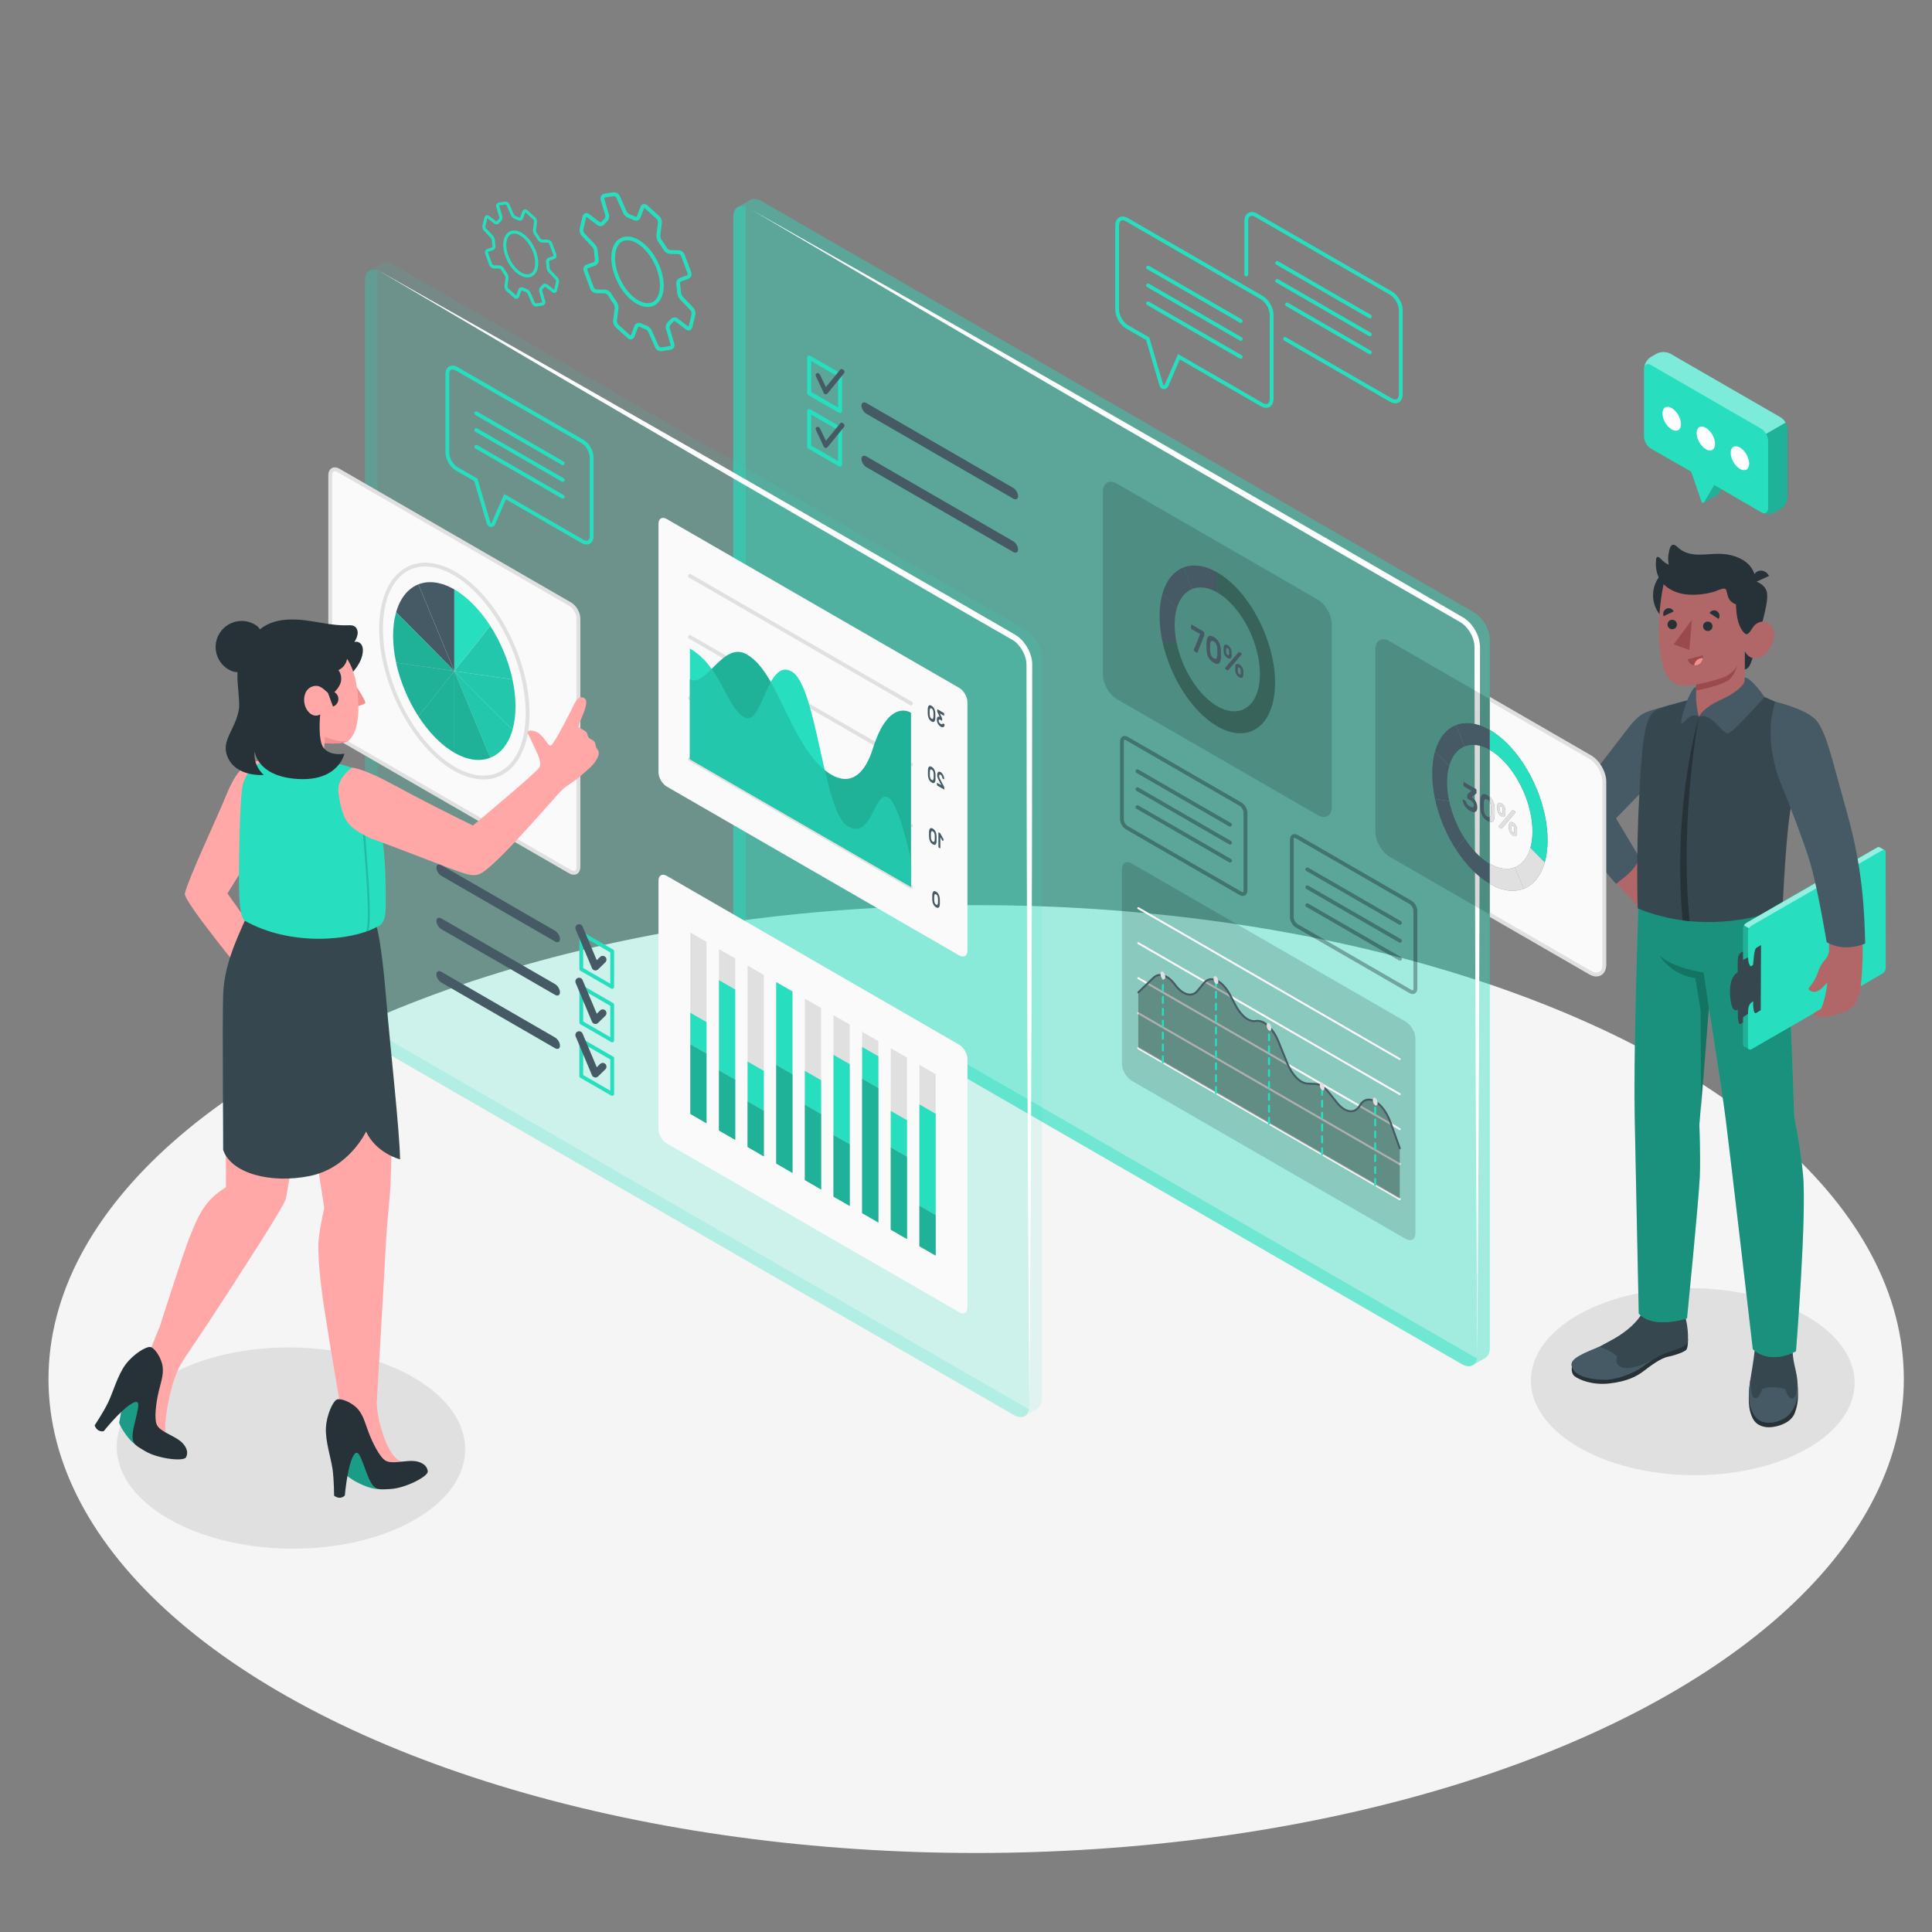 <?xml version="1.0" encoding="UTF-8"?>
<svg xmlns="http://www.w3.org/2000/svg" viewBox="0 0 500 500">
  <rect x="0" y="0" width="500" height="500" fill="#808080" stroke="none"/>
  <defs>
    <style>
      .cls-1, .cls-2, .cls-3 {
        fill: #fff;
      }

      .cls-4, .cls-5 {
        fill: #fafafa;
      }

      .cls-6 {
        fill: #37474f;
      }

      .cls-2, .cls-7 {
        opacity: .4;
      }

      .cls-8 {
        fill: #f5f5f5;
      }

      .cls-9 {
        fill: #455a64;
      }

      .cls-5 {
        stroke: #e0e0e0;
        stroke-miterlimit: 10;
      }

      .cls-10 {
        isolation: isolate;
      }

      .cls-7, .cls-11, .cls-12, .cls-13 {
        fill: #27debf;
      }

      .cls-14 {
        opacity: .2;
      }

      .cls-15 {
        fill: #f28f8f;
      }

      .cls-3 {
        opacity: .5;
      }

      .cls-16 {
        fill: #9a4a4d;
      }

      .cls-17 {
        fill: #e0e0e0;
      }

      .cls-18 {
        opacity: .35;
      }

      .cls-19, .cls-12 {
        opacity: .15;
      }

      .cls-20 {
        opacity: .3;
      }

      .cls-21, .cls-13 {
        opacity: .1;
      }

      .cls-22 {
        fill: #b16668;
      }

      .cls-23 {
        fill: #263238;
      }

      .cls-24 {
        fill: #ffa8a7;
      }
    </style>
  </defs>
  <g id="Floor">
    <g id="Floor-2" data-name="Floor">
      <ellipse class="cls-8" cx="252.63" cy="356.9" rx="240.08" ry="122.65"/>
    </g>
  </g>
  <g id="Shadow">
    <path id="Shadow-2" data-name="Shadow" class="cls-17" d="M408.64,340.16c-16.46,9.27-16.62,24.59-.37,34.21,16.25,9.62,42.78,9.91,59.25,.64,16.47-9.27,16.63-24.59,.37-34.21-16.26-9.62-42.79-9.91-59.25-.64Z"/>
    <path id="Shadow-3" data-name="Shadow" class="cls-17" d="M43.61,356c-17.72,9.98-17.89,26.47-.4,36.82,17.5,10.36,46.05,10.67,63.77,.69,17.72-9.98,17.9-26.46,.4-36.82-17.5-10.36-46.06-10.67-63.77-.69Z"/>
  </g>
  <g id="Gears">
    <g id="Gears-2" data-name="Gears">
      <path class="cls-11" d="M171.07,90.89c.07,0,.15,0,.22-.02l2.22-.34c.37-.06,.68-.26,.87-.56,.19-.3,.24-.67,.13-1.03l-1.21-4.1c-.07-.25,.06-.64,.29-.86,.24-.22,.46-.46,.66-.71,.12-.14,.32-.24,.5-.1l2.77,2.1c.32,.24,.69,.31,1.01,.19,.32-.12,.56-.4,.66-.79l.75-3.13c.15-.63-.07-1.45-.51-1.92l-2.73-2.86c-.24-.25-.46-.79-.48-1.17-.03-.71-.11-1.44-.23-2.19-.04-.24,.12-.52,.34-.59l1.75-.61c.34-.12,.62-.37,.77-.69s.17-.69,.04-1.04l-1.69-4.57c-.24-.64-.93-1.13-1.61-1.14l-2.11-.04c-.3,0-.71-.25-.87-.52-.44-.75-.92-1.48-1.41-2.15-.21-.29-.36-.85-.32-1.19l.4-3.1c.08-.63-.21-1.43-.69-1.86l-3.1-2.79c-.29-.26-.65-.36-.99-.28-.34,.08-.61,.34-.75,.71l-.9,2.4c-.03,.08-.08,.13-.14,.16-.07,.03-.16,.02-.25-.02-.46-.22-.92-.41-1.38-.56-.34-.11-.76-.46-.88-.75l-1.8-4.05c-.28-.64-1.04-1.05-1.73-.94l-2.22,.34c-.37,.06-.68,.26-.87,.56-.19,.3-.24,.67-.13,1.03l1.21,4.1c.07,.25-.06,.64-.29,.86-.23,.21-.46,.45-.66,.71-.12,.14-.32,.24-.5,.1l-2.77-2.1c-.32-.24-.68-.31-1.01-.19-.32,.12-.56,.4-.66,.79l-.75,3.13c-.15,.63,.07,1.45,.52,1.92l2.72,2.86c.24,.25,.46,.79,.48,1.17,.03,.72,.11,1.45,.23,2.19,.04,.24-.12,.52-.34,.59l-1.75,.61c-.34,.12-.62,.37-.77,.69-.15,.33-.17,.69-.04,1.04l1.69,4.57c.24,.64,.93,1.13,1.61,1.14l2.11,.04c.3,0,.71,.25,.87,.52,.44,.75,.92,1.47,1.41,2.15,.21,.29,.36,.85,.32,1.19l-.4,3.1c-.08,.63,.21,1.43,.69,1.86l3.1,2.79c.29,.26,.65,.37,.99,.28,.34-.08,.61-.34,.75-.71l.9-2.4c.03-.08,.08-.13,.14-.16,.07-.03,.16-.02,.25,.02,.46,.22,.92,.41,1.38,.56,.34,.11,.76,.46,.88,.75l1.79,4.05c.25,.57,.88,.96,1.51,.96Zm3.49-8.76c-.4,0-.79,.18-1.08,.54-.18,.22-.36,.42-.56,.6-.51,.47-.75,1.25-.57,1.86l1.21,4.1c.03,.08,.02,.16-.02,.22-.04,.06-.1,.1-.19,.11l-2.22,.34c-.25,.04-.57-.14-.68-.37l-1.8-4.05c-.27-.62-.95-1.11-1.48-1.28-.41-.13-.83-.31-1.25-.51-.34-.16-.71-.18-1.04-.05-.32,.13-.57,.39-.7,.73l-.9,2.4c-.02,.07-.05,.09-.06,.1,0,0-.04-.01-.09-.06l-3.1-2.79c-.23-.21-.41-.69-.37-1l.4-3.1c.08-.58-.14-1.4-.5-1.89-.48-.65-.94-1.35-1.36-2.07-.33-.56-1.07-1-1.7-1.01l-2.11-.04c-.28,0-.61-.24-.71-.5l-1.69-4.57c-.03-.09-.03-.19,.01-.27,.04-.09,.11-.15,.2-.18l1.75-.61c.67-.23,1.1-.97,.98-1.68-.11-.71-.19-1.41-.22-2.09-.03-.61-.35-1.38-.75-1.8l-2.72-2.86c-.21-.23-.34-.7-.27-1.01h0s.75-3.13,.75-3.13c.01-.05,.03-.08,.04-.09,0,0,.04,.02,.08,.05l2.77,2.1c.58,.44,1.38,.32,1.86-.27,.17-.22,.36-.42,.56-.6,.51-.47,.75-1.25,.57-1.86l-1.21-4.1c-.02-.08-.02-.16,.02-.22,.04-.06,.1-.1,.19-.11l2.22-.34c.25-.04,.57,.14,.68,.37l1.8,4.05c.27,.62,.95,1.11,1.48,1.28,.41,.13,.84,.31,1.25,.51,.34,.17,.71,.18,1.04,.05,.32-.13,.57-.39,.7-.73l.9-2.4c.02-.07,.05-.09,.06-.1,0,0,.04,.01,.09,.06l3.1,2.79c.24,.21,.41,.69,.37,1l-.4,3.1c-.08,.59,.14,1.4,.5,1.89,.48,.65,.93,1.35,1.36,2.07,.33,.56,1.06,.99,1.7,1.01l2.11,.04c.28,0,.61,.24,.71,.5l1.69,4.57c.03,.09,.03,.19-.01,.27-.04,.09-.11,.15-.2,.18l-1.75,.61c-.66,.23-1.1,.97-.99,1.67,.11,.71,.19,1.42,.22,2.09,.03,.61,.35,1.38,.75,1.8l2.73,2.86c.21,.23,.34,.71,.27,1.01l-.75,3.13c-.01,.05-.03,.08-.04,.09,0,0-.04-.02-.08-.05l-2.77-2.1c-.24-.18-.51-.27-.79-.27Zm-6.95-2.68c.4,0,.79-.06,1.16-.17,1.38-.43,2.37-1.62,2.79-3.36,.92-3.84-1.15-9.5-4.63-12.63-1.94-1.74-4.02-2.44-5.72-1.92-1.38,.43-2.37,1.62-2.79,3.36-.92,3.84,1.15,9.5,4.63,12.63h0c1.52,1.36,3.12,2.09,4.56,2.09Zm-5.24-17.27c1.19,0,2.56,.64,3.89,1.84,3.24,2.91,5.18,8.15,4.33,11.67-.34,1.41-1.07,2.33-2.12,2.65-1.36,.42-3.1-.2-4.77-1.71-3.24-2.91-5.18-8.15-4.33-11.67,.34-1.41,1.07-2.33,2.12-2.65,.28-.09,.57-.13,.88-.13Z"/>
      <path class="cls-11" d="M138.77,79.32c.05,0,.1,0,.15-.01l1.46-.23c.26-.04,.49-.19,.63-.4,.14-.21,.17-.48,.1-.74l-.8-2.69c-.04-.14,.04-.36,.17-.48,.16-.14,.3-.3,.44-.47,.04-.05,.14-.12,.22-.05l1.82,1.38c.23,.17,.5,.22,.73,.14,.24-.08,.41-.29,.48-.57l.5-2.06c.1-.43-.05-1.01-.36-1.33l-1.79-1.88c-.14-.15-.28-.49-.29-.72-.02-.47-.07-.96-.15-1.45-.02-.12,.06-.27,.17-.3l1.15-.4c.24-.09,.44-.26,.55-.49,.11-.23,.12-.5,.03-.74l-1.11-3c-.17-.45-.65-.79-1.13-.8l-1.39-.02c-.17,0-.42-.15-.51-.31-.29-.49-.6-.97-.93-1.42-.13-.18-.22-.52-.2-.73l.26-2.04c.06-.44-.15-.99-.48-1.29l-2.04-1.83c-.21-.19-.47-.26-.72-.2-.25,.06-.44,.25-.54,.51l-.59,1.58c-.08,.07-.11,.06-.15,.05-.31-.15-.62-.27-.92-.37-.2-.07-.46-.28-.53-.45l-1.18-2.66c-.2-.45-.72-.74-1.22-.66l-1.46,.23c-.26,.04-.49,.19-.62,.4-.14,.21-.17,.48-.1,.74l.8,2.69c.04,.14-.04,.36-.17,.48-.16,.14-.3,.3-.44,.47-.04,.05-.13,.12-.22,.05l-1.82-1.38c-.23-.17-.5-.22-.73-.14-.24,.08-.41,.29-.48,.57l-.5,2.06c-.11,.43,.05,1.01,.36,1.33l1.79,1.88c.14,.15,.28,.49,.29,.72,.02,.47,.07,.96,.15,1.45,.02,.12-.06,.27-.17,.3l-1.15,.4c-.25,.09-.44,.26-.55,.5-.11,.23-.12,.5-.03,.74l1.11,3c.16,.45,.65,.79,1.13,.8l1.39,.02c.17,0,.42,.15,.51,.31,.29,.49,.6,.97,.93,1.42,.13,.18,.22,.52,.2,.73l-.26,2.04c-.06,.44,.15,.99,.48,1.29l2.04,1.83c.21,.19,.48,.26,.72,.2,.25-.06,.44-.25,.54-.51l.59-1.58c.08-.07,.11-.06,.15-.05,.3,.15,.61,.27,.92,.37,.2,.07,.46,.28,.53,.45l1.18,2.66c.18,.4,.62,.68,1.06,.68Zm2.29-5.91c-.28,0-.57,.13-.77,.38-.11,.14-.23,.27-.36,.39-.36,.33-.52,.87-.4,1.3l.8,2.69-.08,.12-1.46,.23c-.14,.02-.31-.08-.36-.2l-1.18-2.66c-.19-.42-.65-.77-1.02-.89-.27-.09-.54-.2-.81-.33-.24-.12-.51-.13-.75-.04-.23,.09-.41,.28-.5,.52l-.59,1.58-2.02-1.84c-.13-.12-.24-.41-.22-.59l.26-2.04c.05-.4-.1-.96-.34-1.3-.31-.43-.61-.89-.89-1.36-.23-.39-.74-.69-1.19-.7l-1.39-.02c-.15,0-.34-.14-.39-.28l-1.11-3c-.02-.05,0-.09,0-.12,0-.02,.04-.06,.09-.08l1.15-.4c.47-.17,.78-.69,.7-1.19-.07-.46-.12-.92-.14-1.36-.02-.42-.24-.95-.51-1.23l-1.79-1.88c-.12-.13-.2-.42-.16-.59h0s.5-2.06,.5-2.06l1.78,1.4c.42,.32,.99,.23,1.33-.19,.11-.14,.23-.27,.36-.39,.36-.33,.52-.87,.4-1.3l-.8-2.69v-.52s.08,.4,.08,.4l1.46-.23c.14-.02,.31,.08,.36,.2l1.18,2.66c.19,.42,.65,.77,1.02,.89,.27,.09,.54,.2,.82,.33,.24,.12,.51,.13,.75,.03,.23-.09,.41-.28,.5-.52l.59-1.58,2.02,1.84c.13,.12,.24,.41,.22,.59l-.26,2.04c-.05,.4,.1,.96,.34,1.3,.31,.43,.61,.89,.89,1.36,.23,.39,.74,.69,1.18,.7l1.39,.02c.15,0,.34,.14,.39,.28l1.11,3c.02,.05,0,.1,0,.12-.01,.03-.04,.06-.09,.08l-1.15,.4c-.47,.17-.78,.69-.7,1.19,.08,.46,.12,.92,.14,1.36,.02,.42,.24,.94,.51,1.23l1.79,1.88c.12,.13,.2,.42,.16,.59l-.5,2.06-1.78-1.4c-.17-.13-.37-.19-.56-.19Zm-4.57-1.61c.27,0,.54-.04,.79-.12,.93-.29,1.6-1.09,1.88-2.26,.61-2.55-.76-6.3-3.07-8.38-1.29-1.16-2.69-1.63-3.83-1.27-.93,.29-1.6,1.09-1.88,2.26-.61,2.55,.76,6.3,3.07,8.38h0c1.01,.91,2.08,1.39,3.05,1.39Zm-3.44-11.35c.76,0,1.64,.41,2.5,1.19,2.11,1.9,3.38,5.3,2.83,7.59-.22,.9-.68,1.48-1.34,1.69-.87,.27-1.98-.13-3.06-1.11h0c-2.11-1.9-3.38-5.3-2.82-7.59,.22-.9,.68-1.48,1.34-1.69,.18-.05,.36-.08,.56-.08Z"/>
    </g>
  </g>
  <g id="Character_2" data-name="Character 2">
    <g id="Character">
      <g>
        <g>
          <path class="cls-23" d="M406.94,353.48c-.19,0-.47,1.87,.54,2.66,1.17,.92,4.59,2.42,9.11,1.89,4.52-.53,6.97-1.81,8.78-3.19s4.34-3.33,6.39-3.74c1.9-.38,3.96-1.17,4.57-1.7,.61-.54,.52-2.91,.52-2.91l-29.91,6.99Z"/>
          <path class="cls-6" d="M435.05,337.33s.57,0,.68,.56c.14,.66,.29,2.56,.59,3.64,.42,1.5,.69,4.56,.44,5.78-.25,1.22-3.35,2.07-5.32,2.75-2.02,.7-4.36,2.15-6.41,3.69-2.12,1.6-6.59,3.26-9.54,3.24-3.49-.02-7.41-1.05-8.31-2.52-1.11-1.82-.24-2.88,4.93-5.06,.98-.41,4.42-2.27,5.59-2.94,3.17-1.82,6.31-4.35,7.77-7.57,.17-.38,.35-.79,.74-.98,.3-.15,.67-.13,1-.08,.86,.11,1.7,.34,2.49,.68,.69,.3,1.68,.65,1.66,1.46,0,.28-.09,.56-.19,.82-.06,.17-.11,.39,.05,.48,.15,.09,.35-.01,.48-.12,.54-.44,.94-1.01,1.39-1.52,.24-.28,.51-.54,.82-.76,.28-.2,.64-.3,.89-.52,.31-.29,.24-.64,.25-1.02Z"/>
          <path class="cls-9" d="M425.03,353.75c.9-.68,1.86-1.33,2.82-1.92h0s-6.08,3.36-8.53,1.84c-1.58-.98-.83-2.18-.79-2.56,.04-.38-3.21-2.36-4.75-2.52,0,0-1.74,.71-1.97,.8-5.17,2.18-5.74,3.26-4.63,5.08,.9,1.47,3.74,2.62,8.25,2.62,2.95,0,7.48-1.74,9.6-3.34Z"/>
        </g>
        <g>
          <path class="cls-23" d="M452.61,360.74c-.13,2.8,.14,4.69,1.05,6.43,.91,1.73,2.9,2.43,5.04,2.15,2.13-.29,4.94-1.32,5.8-3.67,.86-2.35,.92-4.01,.74-6.63l-12.63,1.73Z"/>
          <path class="cls-6" d="M463.12,341.33c.85,.14,.69,3.9,.77,7.69,.08,4.06,1.22,5.84,1.33,9.18,.12,3.81-.28,5.47-1.98,7.61-1.7,2.14-7.09,3.9-9.26,.41-1.77-2.84-1.53-5.79-.93-9.53,.62-3.86,1.1-6.58,1.25-9.54,.14-2.83,.23-5.58,1.01-5.82,.01,.42,0,.95,.02,1.36,.01,.32-.07,1.85,.41,1.91,.08-.36,.11-.69,.13-1.06,.01-.32,.08-.67,.34-.89,.26-.22,.64-.27,.99-.3,.86-.07,1.72-.13,2.59-.12,.43,0,.86,.02,1.29,.07,.35,.04,.75,.1,1.07,.24,.19,.09,.37,.23,.42,.42,.04,.14,.01,.29,0,.43-.03,.26-.02,.52,.02,.78,.02,.11,.09,.26,.21,.24,.1-.01,.15-.12,.16-.21,.05-.45,.03-.79,.06-1.32,.02-.24,0-.58,.03-.83,.02-.24,.05-.48,.06-.72Z"/>
          <path class="cls-9" d="M465.14,357.11c.02,.55,.13,4.19-1.02,4.74-1.24,.59-2.05-2.26-2.05-2.26,0,0-2.55-1.22-6.06-.15-.14,.84-.95,2.79-2,2.29-1.04-.5-1.01-4.66-1.01-4.71-.56,3.58-.74,6.45,.98,9.21,2.17,3.49,7.56,1.73,9.26-.41,1.7-2.14,2.11-3.8,1.98-7.61-.01-.38-.04-.74-.08-1.09Z"/>
        </g>
        <path class="cls-11" d="M457.95,225.6c1.73,3.66,3.74,10.71,4.11,15.41,1.49,19.33,2.24,47.4,2.24,47.4,.17,2.02,1.45,6.61,2.31,15.5,1.02,10.51-1.81,45.79-1.81,45.79,0,0-6.29,3.75-11.17-.52,0,0-5.68-48.94-7-59.38-1.15-9.12-4.37-28.84-4.37-28.84l-2.47,30.16s.35,8.2,.11,13.5c-.28,6.17-3.3,36.58-3.3,36.58,0,0-8.63,2.92-12.49-1.23,0,0-.92-43.57-1.05-50.99-.26-14.56,.5-41.69,1.02-56.48l33.88-6.91Z"/>
        <path class="cls-18" d="M457.95,225.6c1.73,3.66,3.74,10.71,4.11,15.41,1.49,19.33,2.24,47.4,2.24,47.4,.17,2.02,1.45,6.61,2.31,15.5,1.02,10.51-1.81,45.79-1.81,45.79,0,0-6.29,3.75-11.17-.52,0,0-5.68-48.94-7-59.38-1.15-9.12-4.37-28.84-4.37-28.84l-2.47,30.16s.35,8.2,.11,13.5c-.28,6.17-3.3,36.58-3.3,36.58,0,0-8.63,2.92-12.49-1.23,0,0-.92-43.57-1.05-50.99-.26-14.56,.5-41.69,1.02-56.48l33.88-6.91Z"/>
        <path class="cls-14" d="M442.25,260.96l-1.35-9.28s-7.84-1.05-11.39-4.39c0,0,2.67,4.89,9.23,5.84l1.39,8.39,.1,26.11,2.02-26.67Z"/>
      </g>
      <g>
        <g>
          <path class="cls-22" d="M418.23,228.29l5.72,6.36s4.67-5.84,4.5-5.84-5.39-8.56-5.39-8.56l-4.82,8.04Z"/>
          <path class="cls-9" d="M432.34,182.41c-7.64,2.17-7.73,1.66-12.57,8.1-3.36,4.47-10.06,12.75-12.02,16.16-2.21,3.84-2.52,5.4-.79,8.28,1.65,2.74,11.26,13.79,11.26,13.79,2.3-1.8,4.84-3.47,6.13-6.71l-6.13-10.24,12.68-13.06,1.43-16.32Z"/>
        </g>
        <g>
          <g>
            <g>
              <path class="cls-23" d="M453.29,150.14s.18,.03,.46,.1c-.19-.99,.24-1.98,1.13-2.39,1.07-.49,2.39,.05,2.94,1.21l-3.21,1.47c.85,.34,1.9,.97,2.44,2.08,.88,1.81-.28,5.66-1.45,10.41-1.17,4.76-1.81,6.81-2.59,8.81-.54,1.38-1.51,1.43-1.51,1.43v-4.74s.2-3.93,.2-3.93c0,0-2.52-3.45-2.8-6.27-.36-3.64,.41-5.12,.41-5.12l3.96-3.04Z"/>
              <path class="cls-23" d="M435.84,146.06c4.42,.01,7.99,3.61,7.97,8.03-.01,4.42-3.61,7.99-8.03,7.97-4.42-.01-7.99-3.61-7.97-8.03,.01-4.42,3.61-7.99,8.03-7.97Z"/>
            </g>
            <path class="cls-22" d="M451.57,163.94c.95,.82,1.72-1.31,2.52-2.14,.8-.83,3.4-1.96,4.68,.77,1.31,2.79-1.19,6.57-3.13,7.47-2.85,1.32-4.12-1.55-4.12-1.55v11.87c-3,5.4-8.77,4.34-11.83,5.1-.56-2.19-1.05-3.22-.74-4.43l.02-3.87s-2.36,.46-3.92,.21c-2.59-.41-3.98-2.54-4.75-5.35-1.25-4.51-1.51-12.08,.23-20.83,2.9-2.24,12.71-1.88,18.8,1.98-.45,7.76,1.3,9.94,2.24,10.77Z"/>
            <path class="cls-23" d="M440.75,162.08c0,.67,.54,1.22,1.22,1.22s1.22-.54,1.22-1.22-.54-1.22-1.22-1.22-1.22,.54-1.22,1.22Z"/>
            <path class="cls-23" d="M431.55,161.62c0,.67,.54,1.22,1.22,1.22s1.22-.54,1.22-1.22-.54-1.22-1.22-1.22-1.22,.54-1.22,1.22Z"/>
            <path class="cls-16" d="M438.97,177.17s5.79-1.15,7.81-2.21c1.36-.71,2.47-1.96,2.8-2.76,0,0-.38,1.71-1.6,3.26-1.48,1.89-9.02,3.25-9.02,3.25v-1.54Z"/>
            <path class="cls-23" d="M428.56,145.01c.01-.1,.02-.2,.04-.29,.03-.18,.06-.37,.19-.5,.39-.41,1.17,.61,1.45,.85,.27,.23,.54,.45,.83,.65,.09,.06,.77,.4,.78,.46-.1-.96-.25-1.95,0-2.92,.11-.64,.3-2.12,1.09-2.27,.47-.09,.88,.3,1.23,.63,3.17,2.96,7.3,1.59,11.11,1.71,3.19,.1,7.04,1.4,8.48,4.5,.66,1.42,.77,2.91-.53,3.9-.84,.63-1.66,.6-2.13,1.62-.12,.25-.84,3.27-.41,3.24-1.63,.11-3.18-.84-3.55-2.43-.08-.33-.26-.93-.33-1.27-.11-.5-.52-.64-.91-.55-.97,.21-1.6,.6-2.51,.86-2.48,.68-5.51,.98-8.03,.47-1.89-.38-3.72-1.29-5.05-2.71-1.45-1.55-1.95-3.86-1.72-5.94Z"/>
          </g>
          <g>
            <path class="cls-23" d="M442.42,158.65l2.37,1.54c.42-.68,.22-1.58-.43-2.01-.66-.43-1.52-.22-1.94,.47Z"/>
            <path class="cls-16" d="M440.68,169.6l-3.91,1.02c.26,1.12,1.34,1.8,2.43,1.52,1.08-.28,1.75-1.41,1.49-2.53Z"/>
            <path class="cls-15" d="M438.46,172.18c.12-1.05,1-1.86,2.08-1.86,.06,0,.11,.01,.17,.02-.1,.84-.68,1.58-1.52,1.8-.25,.06-.49,.07-.73,.04Z"/>
            <path class="cls-23" d="M430.55,159.45l2.59-1.2c-.31-.73-1.13-1.06-1.85-.73-.72,.33-1.05,1.19-.74,1.93Z"/>
            <polygon class="cls-16" points="437.87 160.41 437.18 168.2 433.14 166.76 437.87 160.41"/>
          </g>
        </g>
        <g>
          <path class="cls-6" d="M456.64,180.37c4.59,2.01,8.65,3.83,10.65,5.1,0,0-1.29,13.26-3.47,21.78-1.59,6.21-2.47,27.7-2.47,27.7,0,0-9.19,4.39-22.38,3.58-8.95-.55-15.13-3.47-15.13-3.47,0,0-.5-13.51,.46-30.41,.71-12.44,1.18-18.98,4.2-20.81,1.8-1.09,9.51-2.92,9.51-2.92,0,0,.53,3.01,1.67,4.56,2.71-1.36,16.96-5.1,16.96-5.1Z"/>
          <path class="cls-23" d="M437.29,238.38c-.64-.06-1.26-.14-1.86-.22-.79-8.94-1.8-30.18,4.25-52.69,0,0-5.09,26.55-2.39,52.91Z"/>
          <path class="cls-9" d="M439.68,185.47c-2.29-1.51-4.16,2.31-4.55,1.72s2.05-8.98,3.83-9.46l-.02,3.31s.26,3.03,.74,4.43Z"/>
          <path class="cls-9" d="M451.51,175.35v.93c-.18,.89-1.92,2.94-6.32,4.91-4.48,2.01-5.51,4.27-5.51,4.27,0,0,1.05-.59,2.77,.44,1.82,1.09,3.69,3.91,4.65,3.89,.92-.02,3.89-3.3,6.39-5.92,2.09-2.2,3.16-3.51,3.16-3.51,0,0-3.42-5-5.13-5.02Z"/>
        </g>
        <g>
          <g>
            <path class="cls-11" d="M451.08,240.36v29.88c0,.27,.08,.46,.24,.56l1.35,.78c.07,.03,.14,.04,.21,.04,.12,0,.25-.03,.39-.11l33.87-19.56c.48-.28,.87-.95,.87-1.52v-29.84c0-.27-.1-.46-.25-.56,0,0-.02-.02-.06-.03h0l-1.27-.74c-.07-.03-.14-.06-.23-.06-.12,0-.24,.04-.39,.12l-17.76,10.23-2.1,1.22s-2.58,1.49-3.14,1.8c-.04,.03-.07,.04-.08,.05l-10.78,6.22c-.06,.03-.12,.08-.18,.13-.17,.14-.32,.32-.44,.53-.16,.27-.25,.58-.25,.86Z"/>
            <path class="cls-3" d="M451.34,239.5l1.31,.76h0c.04-.07,.08-.14,.13-.19,.09-.13,.2-.24,.31-.34,.06-.05,.12-.09,.18-.13l10.78-6.21c.27-.16,2.7-1.55,3.19-1.83l1.29-.74,18.6-10.72c.21-.13,.41-.15,.57-.08l-1.27-.74c-.07-.03-.14-.06-.23-.06-.12,0-.25,.03-.39,.12l-17.76,10.23-2.1,1.22s-2.58,1.49-3.14,1.8c-.04,.03-.07,.04-.08,.05l-10.78,6.22c-.06,.03-.12,.08-.18,.13-.17,.14-.32,.32-.44,.53Z"/>
            <path class="cls-11" d="M488,220.59l.02,29.85c0,.56-.39,1.24-.88,1.52l-33.97,19.61c-.34,.2-.77-.05-.77-.45v-30c0-.28,.1-.59,.26-.86,.16-.28,.38-.51,.62-.65l10.78-6.22c.28-.16,2.71-1.55,3.19-1.83l19.89-11.47c.22-.13,.42-.15,.57-.08l.04,.02s.01,0,.02,0h0c.15,.1,.24,.29,.24,.56Z"/>
            <path class="cls-11" d="M452.65,240.26h0c.04-.07,.08-.14,.13-.19-.05,.06-.09,.13-.14,.19Z"/>
            <path class="cls-14" d="M452.71,271.6s-.03,0-.04-.01l-1.36-.79c-.15-.1-.24-.29-.24-.56v-29.89c0-.28,.1-.59,.26-.86l1.31,.76h0c-.16,.28-.26,.59-.26,.86v30c0,.22,.14,.4,.32,.48Z"/>
          </g>
          <g>
            <path class="cls-22" d="M479.46,222.78c-7.26-29.67-10.99-38.77-19.81-38.65-2.57,3.08,.14,12.65,1.84,17.3,0,0,7.8,19.05,9.25,25.85,1.27,5.98,2.71,13.49,2.62,18.63-.02,.91-.39,1.77-1.01,2.44-1.66,1.79-1.66,3.24-2.74,5.23-.84,1.55-1.76,2.14-1.5,2.48,.34,.45,1.4,1.04,2.72,.2,.67-.42,1.1-.91,2.06-1.98,0,0-.24,3.72-1.61,6.82l-1.84,1.06s.56,1.92,5.02,.64c5.03-1.44,6.83-2.07,7.37-10.6,.15-2.46,.39-6.34,.09-9.44-.76-8.09-1.3-15.21-2.47-19.98Z"/>
            <path class="cls-9" d="M459.43,181.6s8.9,2.07,11.03,5.33c2.46,3.77,3.4,8.63,7.53,23.35,4.14,14.72,4.51,25.62,4.72,33.9,0,0-5.18,2.42-9.97-.34,0,0-2.12-12.8-4-19.62-1.88-6.81-7.9-21.57-7.9-21.57,0,0-4.76-10.8-1.41-21.05Z"/>
          </g>
          <path class="cls-6" d="M450.46,264.98c-.41,.25-.58-.51-.68-1.64l-.04-2.07s-1.58,1.42-1.97-3.38c-.43-5.28,1.94-6.25,1.94-6.25,0,0,.01-.88,.01-2.61s.37-2.16,.77-2.45l.59-.3v18.33s-.21,.12-.62,.37Z"/>
          <path class="cls-6" d="M452.39,262.37c0-1.57,.15-2.5,1.16-3.12,1.15-.71,1.65-.95,1.65-.95l.3-9.73s-1.67,1.12-2.24,1.45c-.57,.33-.9-1.65-.87-2.23l-1.36,.62-.16,15.02,1.52-1.06Z"/>
          <path class="cls-6" d="M455.68,261.43s-.53,.32-1.19,.72c-.66,.4-.95-1.62-.65-4.51l-.28-6.42c.3-2.89,.35-5.53,1-5.93l1.19-.72-.07,16.86Z"/>
        </g>
      </g>
    </g>
  </g>
  <g id="Screen_1" data-name="Screen 1">
    <g id="Screen_2" data-name="Screen 2">
      <g id="Screen_2-2" data-name="Screen 2">
        <g>
          <path class="cls-7" d="M189.76,56.19c0-1.31,.47-2.21,1.23-2.62h0s3.15-1.81,3.15-1.81h0c.73-.44,1.75-.4,2.88,.25l184.52,106.52c2.22,1.28,4.02,4.4,4.02,6.96v183.36c0,1.29-.46,2.19-1.2,2.61h0s-3.22,1.84-3.22,1.84h0c-.73,.42-1.73,.36-2.84-.28l-184.52-106.52c-2.22-1.28-4.02-4.4-4.02-6.96V56.19Z"/>
          <path class="cls-7" d="M189.76,56.19V239.55c0,2.56,1.79,5.68,4.02,6.96l184.52,106.52c1.97,1.14,3.61,.44,3.95-1.53-.23-.07-.46-.19-.71-.32l-184.52-106.52c-2.21-1.28-4.02-4.39-4.02-6.96V54.34c0-.3,.02-.56,.07-.81-1.88-.7-3.31,.37-3.31,2.66Z"/>
          <path class="cls-1" d="M193.78,53.87l43.61,25.66,43.7,25.51,43.78,25.37,21.89,12.68,21.93,12.61,5.48,3.15,2.74,1.58c.43,.26,.96,.54,1.32,.78,.38,.26,.75,.57,1.08,.92,1.31,1.4,2.24,3.33,2.3,5.19v6.32s.04,25.3,.04,25.3l.15,50.6c.08,33.73,.31,67.46,.52,101.19,.21-33.73,.44-67.46,.52-101.19l.15-50.6,.03-25.3v-6.33c-.08-2.37-1.13-4.48-2.67-6.15-.39-.41-.83-.79-1.32-1.13-.52-.34-.93-.55-1.4-.83l-2.74-1.59-5.47-3.17-21.89-12.68-21.93-12.62-43.86-25.23-43.94-25.09-44.03-24.94Z"/>
        </g>
      </g>
      <g id="Chart">
        <path class="cls-19" d="M363.75,264.38l-70.84-40.9c-1.41-.82-2.56-.15-2.56,1.48v50.32c0,1.63,1.14,3.61,2.56,4.43l70.84,40.9c1.41,.82,2.56,.15,2.56-1.48v-50.32c0-1.63-1.14-3.61-2.56-4.43Z"/>
        <g>
          <path class="cls-4" d="M362.26,274.36c.09,0,.17-.05,.22-.13,.07-.12,.03-.28-.09-.35l-67.67-39.07c-.12-.07-.28-.03-.35,.09-.07,.12-.03,.28,.09,.35l67.67,39.07s.08,.03,.13,.03Z"/>
          <path class="cls-4" d="M362.26,283.42c.09,0,.17-.05,.22-.13,.07-.12,.03-.28-.09-.35l-67.67-39.07c-.12-.07-.28-.03-.35,.09-.07,.12-.03,.28,.09,.35l67.67,39.07s.08,.03,.13,.03Z"/>
          <path class="cls-4" d="M362.26,292.48c.09,0,.17-.05,.22-.13,.07-.12,.03-.28-.09-.35l-67.67-39.07c-.12-.07-.28-.03-.35,.09-.07,.12-.03,.28,.09,.35l67.67,39.07s.08,.03,.13,.03Z"/>
          <path class="cls-4" d="M362.26,301.54c.09,0,.17-.05,.22-.13,.07-.12,.03-.28-.09-.35l-67.67-39.07c-.12-.07-.28-.03-.35,.09-.07,.12-.03,.28,.09,.35l67.67,39.07s.08,.03,.13,.03Z"/>
          <path class="cls-4" d="M362.26,310.61c.09,0,.18-.05,.23-.14,.07-.13,.03-.29-.1-.37l-67.67-39.07c-.13-.07-.29-.03-.37,.1-.07,.13-.03,.29,.1,.37l67.67,39.07s.09,.04,.13,.04Z"/>
          <path class="cls-20" d="M294.59,256.84l3.94-3.8c1.45-1.4,3.66-.69,5.5,1.75l.12,.16c1.96,2.6,4.32,3.22,5.74,1.49l1.68-2.04c1.72-2.09,4.74-.71,6.75,3.09l1.45,2.74c1.46,2.76,3.52,4.34,5.24,4.02h0c2-.37,4.42,1.83,5.83,5.3l2.26,5.55c1.27,3.12,3.38,5.26,5.28,5.34l2.02,.09c1.13,.05,2.37,.83,3.47,2.2l2.16,2.68c2.11,2.61,4.56,2.94,5.85,.77l.1-.16c1.9-3.16,5.97-.84,7.89,4.5l2.39,6.66v13.08l-67.67-39.07v-14.35Z"/>
          <path class="cls-9" d="M362.26,297.44s.06,0,.09-.02c.13-.05,.2-.19,.15-.33l-2.39-6.66c-1.24-3.44-3.48-5.89-5.59-6.09-1.11-.12-2.1,.44-2.76,1.54l-.1,.16c-.48,.8-1.13,1.24-1.89,1.3-1.14,.07-2.4-.69-3.54-2.1l-2.16-2.68c-1.15-1.42-2.45-2.24-3.65-2.29l-2.02-.09c-1.79-.08-3.82-2.16-5.05-5.18l-2.26-5.55c-1.47-3.61-3.97-5.86-6.12-5.46-1.6,.3-3.56-1.23-4.96-3.89l-1.45-2.74c-1.3-2.45-3.07-4.01-4.73-4.18-.95-.1-1.79,.27-2.44,1.05l-1.68,2.04c-.48,.58-1.07,.88-1.75,.88-.02,0-.03,0-.05,0-1.13-.02-2.42-.89-3.53-2.36l-.12-.16c-1.17-1.55-2.5-2.46-3.77-2.56-.79-.06-1.53,.21-2.12,.77l-3.94,3.8c-.1,.1-.1,.26,0,.36,.1,.1,.26,.1,.36,0l3.94-3.8c.49-.47,1.06-.68,1.72-.63,1.11,.09,2.32,.92,3.4,2.36l.12,.16c1.22,1.63,2.62,2.54,3.93,2.57,.89,0,1.62-.35,2.21-1.07l1.68-2.04c.53-.65,1.21-.95,1.99-.87,1.49,.15,3.11,1.61,4.33,3.91l1.45,2.74c1.51,2.86,3.67,4.5,5.51,4.15,1.85-.34,4.2,1.82,5.55,5.15l2.26,5.55c1.32,3.25,3.48,5.41,5.5,5.5l2.02,.09c1.06,.05,2.22,.79,3.28,2.1l2.16,2.68c1.26,1.57,2.69,2.38,3.97,2.29,.94-.06,1.73-.6,2.3-1.54l.1-.16c.56-.94,1.35-1.39,2.27-1.3,1.91,.19,3.99,2.5,5.16,5.75l2.39,6.66c.04,.1,.14,.17,.24,.17Z"/>
          <path class="cls-11" d="M300.95,275.2c.14,0,.26-.12,.26-.26v-1.54c0-.14-.12-.26-.26-.26s-.26,.12-.26,.26v1.54c0,.14,.12,.26,.26,.26Zm0-3.08c.14,0,.26-.12,.26-.26v-1.54c0-.14-.12-.26-.26-.26s-.26,.12-.26,.26v1.54c0,.14,.12,.26,.26,.26Zm0-3.08c.14,0,.26-.12,.26-.26v-1.54c0-.14-.12-.26-.26-.26s-.26,.12-.26,.26v1.54c0,.14,.12,.26,.26,.26Zm0-3.08c.14,0,.26-.12,.26-.26v-1.54c0-.14-.12-.26-.26-.26s-.26,.12-.26,.26v1.54c0,.14,.12,.26,.26,.26Zm0-3.08c.14,0,.26-.12,.26-.26v-1.54c0-.14-.12-.26-.26-.26s-.26,.12-.26,.26v1.54c0,.14,.12,.26,.26,.26Zm0-3.08c.14,0,.26-.12,.26-.26v-1.54c0-.14-.12-.26-.26-.26s-.26,.12-.26,.26v1.54c0,.14,.12,.26,.26,.26Zm0-3.08c.14,0,.26-.12,.26-.26v-1.54c0-.14-.12-.26-.26-.26s-.26,.12-.26,.26v1.54c0,.14,.12,.26,.26,.26Zm0-3.08c.14,0,.26-.12,.26-.26v-.95c0-.14-.12-.26-.26-.26s-.26,.12-.26,.26v.95c0,.14,.12,.26,.26,.26Z"/>
          <path class="cls-11" d="M328.42,291.06c.14,0,.26-.12,.26-.26v-1.54c0-.14-.12-.26-.26-.26s-.26,.12-.26,.26v1.54c0,.14,.12,.26,.26,.26Zm0-3.08c.14,0,.26-.12,.26-.26v-1.54c0-.14-.12-.26-.26-.26s-.26,.12-.26,.26v1.54c0,.14,.12,.26,.26,.26Zm0-3.08c.14,0,.26-.12,.26-.26v-1.54c0-.14-.12-.26-.26-.26s-.26,.12-.26,.26v1.54c0,.14,.12,.26,.26,.26Zm0-3.08c.14,0,.26-.12,.26-.26v-1.54c0-.14-.12-.26-.26-.26s-.26,.12-.26,.26v1.54c0,.14,.12,.26,.26,.26Zm0-3.08c.14,0,.26-.12,.26-.26v-1.54c0-.14-.12-.26-.26-.26s-.26,.12-.26,.26v1.54c0,.14,.12,.26,.26,.26Zm0-3.08c.14,0,.26-.12,.26-.26v-1.54c0-.14-.12-.26-.26-.26s-.26,.12-.26,.26v1.54c0,.14,.12,.26,.26,.26Zm0-3.08c.14,0,.26-.12,.26-.26v-1.54c0-.14-.12-.26-.26-.26s-.26,.12-.26,.26v1.54c0,.14,.12,.26,.26,.26Zm0-3.08c.14,0,.26-.12,.26-.26v-1.54c0-.14-.12-.26-.26-.26s-.26,.12-.26,.26v1.54c0,.14,.12,.26,.26,.26Zm0-3.08c.14,0,.26-.12,.26-.26v-.43c0-.14-.12-.26-.26-.26s-.26,.12-.26,.26v.43c0,.14,.12,.26,.26,.26Z"/>
          <path class="cls-11" d="M342.16,298.99c.14,0,.26-.12,.26-.26v-1.54c0-.14-.12-.26-.26-.26s-.26,.12-.26,.26v1.54c0,.14,.12,.26,.26,.26Zm0-3.08c.14,0,.26-.12,.26-.26v-1.54c0-.14-.12-.26-.26-.26s-.26,.12-.26,.26v1.54c0,.14,.12,.26,.26,.26Zm0-3.08c.14,0,.26-.12,.26-.26v-1.54c0-.14-.12-.26-.26-.26s-.26,.12-.26,.26v1.54c0,.14,.12,.26,.26,.26Zm0-3.08c.14,0,.26-.12,.26-.26v-1.54c0-.14-.12-.26-.26-.26s-.26,.12-.26,.26v1.54c0,.14,.12,.26,.26,.26Zm0-3.08c.14,0,.26-.12,.26-.26v-1.54c0-.14-.12-.26-.26-.26s-.26,.12-.26,.26v1.54c0,.14,.12,.26,.26,.26Zm0-3.08c.14,0,.26-.12,.26-.26v-1.54c0-.14-.12-.26-.26-.26s-.26,.12-.26,.26v1.54c0,.14,.12,.26,.26,.26Z"/>
          <path class="cls-11" d="M355.9,306.92c.14,0,.26-.12,.26-.26v-1.54c0-.14-.12-.26-.26-.26s-.26,.12-.26,.26v1.54c0,.14,.12,.26,.26,.26Zm0-3.08c.14,0,.26-.12,.26-.26v-1.54c0-.14-.12-.26-.26-.26s-.26,.12-.26,.26v1.54c0,.14,.12,.26,.26,.26Zm0-3.08c.14,0,.26-.12,.26-.26v-1.54c0-.14-.12-.26-.26-.26s-.26,.12-.26,.26v1.54c0,.14,.12,.26,.26,.26Zm0-3.08c.14,0,.26-.12,.26-.26v-1.54c0-.14-.12-.26-.26-.26s-.26,.12-.26,.26v1.54c0,.14,.12,.26,.26,.26Zm0-3.08c.14,0,.26-.12,.26-.26v-1.54c0-.14-.12-.26-.26-.26s-.26,.12-.26,.26v1.54c0,.14,.12,.26,.26,.26Zm0-3.08c.14,0,.26-.12,.26-.26v-1.54c0-.14-.12-.26-.26-.26s-.26,.12-.26,.26v1.54c0,.14,.12,.26,.26,.26Zm0-3.08c.14,0,.26-.12,.26-.26v-1.54c0-.14-.12-.26-.26-.26s-.26,.12-.26,.26v1.54c0,.14,.12,.26,.26,.26Zm0-3.09c.14,0,.26-.1,.26-.24v-.02c0-.14-.12-.26-.26-.26s-.26,.12-.26,.26,.12,.27,.26,.27Z"/>
          <path class="cls-11" d="M314.69,283.13c.14,0,.26-.12,.26-.26v-1.54c0-.14-.12-.26-.26-.26s-.26,.12-.26,.26v1.54c0,.14,.12,.26,.26,.26Zm0-3.08c.14,0,.26-.12,.26-.26v-1.54c0-.14-.12-.26-.26-.26s-.26,.12-.26,.26v1.54c0,.14,.12,.26,.26,.26Zm0-3.08c.14,0,.26-.12,.26-.26v-1.54c0-.14-.12-.26-.26-.26s-.26,.12-.26,.26v1.54c0,.14,.12,.26,.26,.26Zm0-3.08c.14,0,.26-.12,.26-.26v-1.54c0-.14-.12-.26-.26-.26s-.26,.12-.26,.26v1.54c0,.14,.12,.26,.26,.26Zm0-3.08c.14,0,.26-.12,.26-.26v-1.54c0-.14-.12-.26-.26-.26s-.26,.12-.26,.26v1.54c0,.14,.12,.26,.26,.26Zm0-3.08c.14,0,.26-.12,.26-.26v-1.54c0-.14-.12-.26-.26-.26s-.26,.12-.26,.26v1.54c0,.14,.12,.26,.26,.26Zm0-3.08c.14,0,.26-.12,.26-.26v-1.54c0-.14-.12-.26-.26-.26s-.26,.12-.26,.26v1.54c0,.14,.12,.26,.26,.26Zm0-3.08c.14,0,.26-.12,.26-.26v-1.54c0-.14-.12-.26-.26-.26s-.26,.12-.26,.26v1.54c0,.14,.12,.26,.26,.26Zm0-3.08c.14,0,.26-.12,.26-.26v-1.54c0-.14-.12-.26-.26-.26s-.26,.12-.26,.26v1.54c0,.14,.12,.26,.26,.26Zm0-3.08c.14,0,.26-.12,.26-.26v-1.51c0-.14-.12-.26-.26-.26s-.26,.12-.26,.26v1.51c0,.14,.12,.26,.26,.26Z"/>
          <path class="cls-17" d="M300.33,252.07c0-.53,.28-.8,.62-.6s.62,.79,.62,1.32-.28,.8-.62,.6-.62-.79-.62-1.32Z"/>
          <path class="cls-17" d="M314.06,253.28c0-.53,.28-.8,.62-.6s.62,.79,.62,1.32-.28,.8-.62,.6-.62-.79-.62-1.32Z"/>
          <path class="cls-17" d="M327.8,265.38c0-.53,.28-.8,.62-.6,.34,.2,.62,.79,.62,1.32s-.28,.8-.62,.6-.62-.79-.62-1.32Z"/>
          <path class="cls-17" d="M341.54,280.8c0-.53,.28-.8,.62-.6s.62,.79,.62,1.32-.28,.8-.62,.6-.62-.79-.62-1.32Z"/>
          <path class="cls-17" d="M355.28,284.72c0-.53,.28-.8,.62-.6,.34,.2,.62,.79,.62,1.32s-.28,.8-.62,.6c-.34-.2-.62-.79-.62-1.32Z"/>
        </g>
      </g>
      <g id="Check_List" data-name="Check List">
        <g>
          <g>
            <path class="cls-11" d="M217.42,106.92c.09,0,.18-.02,.26-.07,.16-.09,.26-.27,.26-.46v-9.23c0-.19-.1-.36-.26-.46l-8-4.62c-.16-.09-.37-.09-.53,0-.16,.09-.26,.27-.26,.46v9.23c0,.19,.1,.36,.26,.46l8,4.62c.08,.05,.17,.07,.26,.07Zm-.53-9.46v8.01l-6.94-4.01v-8.01l6.94,4.01Z"/>
            <path id="Check" class="cls-9" d="M218.34,95.77c-.38-.37-.71-.33-.92-.08l-3.67,4.49-1.47-3.05c-.23-.53-.53-.66-.88-.52-.43,.17-.34,.54-.21,.83l1.89,4.02c.18,.39,.26,.52,.52,.57,.38,.07,.61-.25,.73-.4l4.03-4.93c.21-.25,.34-.57-.04-.94Z"/>
          </g>
          <path class="cls-9" d="M224.22,104.31l37.98,21.94c.71,.41,1.28,1.36,1.28,2.13s-.57,1.06-1.28,.65l-37.98-21.94c-.71-.41-1.28-1.36-1.28-2.13s.57-1.06,1.28-.65Z"/>
        </g>
        <g>
          <g>
            <path class="cls-11" d="M217.42,120.77c.09,0,.18-.02,.26-.07,.16-.09,.26-.27,.26-.46v-9.23c0-.19-.1-.36-.26-.46l-8-4.62c-.16-.09-.37-.09-.53,0-.16,.09-.26,.27-.26,.46v9.23c0,.19,.1,.36,.26,.46l8,4.62c.08,.05,.17,.07,.26,.07Zm-.53-9.46v8.01l-6.94-4.01v-8.01l6.94,4.01Z"/>
            <path id="Check-2" data-name="Check" class="cls-9" d="M218.34,109.67c-.38-.37-.71-.33-.92-.08l-3.67,4.49-1.47-3.05c-.23-.53-.53-.66-.88-.52-.43,.17-.34,.54-.21,.83l1.89,4.02c.18,.39,.26,.52,.52,.57,.38,.07,.61-.25,.73-.4l4.03-4.93c.21-.25,.34-.57-.04-.94Z"/>
          </g>
          <path class="cls-9" d="M224.22,118.12l37.98,21.94c.71,.41,1.28,1.36,1.28,2.13s-.57,1.06-1.28,.65l-37.98-21.94c-.71-.41-1.28-1.36-1.28-2.13s.57-1.06,1.28-.65Z"/>
        </g>
      </g>
      <g id="Chart-2" data-name="Chart">
        <g class="cls-19">
          <path d="M289.1,125.19l51.89,29.96c2.03,1.17,3.68,4.03,3.68,6.37v47.29c0,2.35-1.65,3.3-3.68,2.12l-51.89-29.96c-2.03-1.17-3.68-4.03-3.68-6.37v-47.29c0-2.35,1.65-3.3,3.68-2.12Z"/>
        </g>
        <g>
          <g>
            <path class="cls-9" d="M308.42,161.66s-.09-.03-.13,0c-.04,.03-.05,.08-.05,.15v.66c0,.07,.02,.14,.05,.21,.04,.07,.08,.12,.13,.15l2.18,1.26-1.62,4.04s-.02,.07-.02,.1c0,.07,.02,.14,.06,.21,.04,.07,.08,.12,.13,.15l.58,.33c.06,.03,.1,.04,.13,0,.03-.03,.05-.07,.07-.11l1.61-4.03c.04-.09,.06-.15,.08-.21,.02-.06,.03-.11,.03-.17v-.61c0-.07-.02-.14-.05-.21-.04-.07-.08-.12-.13-.15l-3.05-1.76Z"/>
            <path class="cls-9" d="M315.86,167.37c-.07-.34-.17-.67-.32-.98-.14-.31-.33-.6-.57-.86-.23-.26-.52-.49-.86-.68-.34-.2-.63-.3-.86-.3-.23,0-.42,.07-.57,.21-.15,.14-.25,.35-.32,.63-.07,.27-.11,.59-.12,.94,0,.23-.01,.49-.01,.79s0,.57,.01,.81c.02,.37,.05,.72,.12,1.07,.06,.34,.17,.67,.32,.98,.15,.31,.34,.59,.57,.85,.23,.26,.52,.49,.86,.69,.34,.19,.62,.3,.86,.3,.24,.01,.43-.06,.57-.2,.15-.14,.25-.34,.32-.61,.07-.27,.11-.58,.12-.93,0-.11,0-.24,0-.39v-.87c0-.14,0-.27,0-.39-.01-.37-.05-.72-.12-1.07Zm-2.69,.27c0-.28,0-.54,.01-.77,.02-.43,.1-.73,.24-.9,.14-.17,.37-.16,.69,.03,.32,.19,.56,.44,.69,.77,.14,.32,.22,.72,.24,1.17,.01,.24,.01,.5,.01,.79s0,.54-.01,.77c-.02,.43-.1,.73-.24,.89-.14,.17-.37,.15-.69-.03-.33-.19-.56-.44-.69-.77-.14-.33-.22-.72-.24-1.17-.01-.24-.01-.5-.01-.79Z"/>
            <path class="cls-9" d="M317.27,166.82c-.13,0-.23,.02-.32,.08-.09,.06-.15,.15-.2,.26-.04,.11-.07,.24-.08,.38,0,.16-.01,.32-.01,.51s0,.36,.01,.52c.01,.15,.03,.3,.08,.47,.04,.16,.11,.33,.2,.48,.08,.16,.19,.3,.32,.44,.12,.14,.27,.25,.44,.35,.17,.1,.32,.15,.45,.16,.12,0,.23-.02,.32-.08s.15-.14,.19-.26c.04-.11,.07-.24,.08-.37,.01-.15,.01-.32,.01-.51s0-.36-.01-.52c0-.15-.04-.3-.08-.47-.04-.17-.11-.33-.19-.48-.09-.16-.19-.31-.32-.45-.13-.14-.28-.26-.45-.36-.17-.1-.32-.15-.44-.16Zm-.2,6.03s-.02,.03-.02,.04c0,.02,0,.03,0,.04,0,.06,.02,.11,.05,.16,.03,.05,.07,.09,.12,.12l.42,.24c.06,.04,.11,.05,.15,.04,.03-.01,.07-.04,.1-.07l3.44-4.04s.01-.03,.02-.05c0-.01,0-.03,0-.04,0-.05-.01-.11-.04-.16-.03-.05-.07-.09-.12-.12l-.42-.24c-.07-.04-.12-.05-.15-.04-.03,0-.07,.03-.1,.07l-3.44,4.05Zm.92-3.31c-.05,.06-.14,.05-.28-.03s-.23-.17-.28-.29c-.05-.11-.08-.24-.09-.37,0-.04-.01-.1-.01-.18,0-.08,0-.16,0-.25s0-.17,0-.25c0-.08,0-.14,.01-.17,0-.12,.04-.21,.09-.26,.05-.06,.14-.05,.28,.03,.13,.08,.23,.17,.28,.29,.05,.12,.08,.24,.09,.37,0,.04,0,.1,0,.18v.5c0,.08,0,.14,0,.17,0,.12-.04,.2-.09,.26Zm2.29,2.27c-.13,0-.23,.02-.32,.08-.09,.06-.15,.14-.19,.26-.04,.11-.07,.24-.08,.38-.01,.15-.02,.32-.02,.5s0,.36,.02,.52c0,.15,.04,.3,.08,.47,.04,.16,.11,.32,.19,.48,.09,.16,.19,.31,.32,.44,.12,.14,.27,.25,.44,.35,.17,.1,.32,.15,.45,.16,.12,0,.23-.02,.32-.08,.09-.06,.15-.14,.2-.26,.04-.11,.07-.24,.08-.38,0-.16,.01-.33,.01-.51s0-.36-.01-.52c-.01-.15-.04-.3-.08-.47-.04-.16-.11-.33-.2-.48-.08-.16-.19-.31-.32-.45-.13-.14-.27-.26-.45-.36-.17-.1-.32-.15-.44-.16Zm.72,2.73c-.05,.06-.14,.05-.28-.03-.13-.08-.23-.17-.28-.29-.05-.12-.08-.24-.09-.37,0-.04,0-.1-.01-.18,0-.08,0-.17,0-.25s0-.17,0-.25c0-.08,0-.14,.01-.17,0-.12,.04-.21,.09-.26,.05-.06,.14-.05,.28,.03,.14,.08,.23,.17,.28,.29,.05,.12,.08,.24,.09,.37,0,.04,0,.1,0,.18v.5c0,.08,0,.14,0,.17,0,.12-.04,.21-.09,.26Z"/>
          </g>
          <g>
            <path class="cls-9" d="M308.56,152.42l-2.3-5.54c-2.52,.99-4.45,3.35-5.43,6.82l3.71,3.75c.73-2.56,2.15-4.3,4.01-5.03Z"/>
            <path class="cls-9" d="M315.04,153.34v-5.2c-3.28-1.89-6.31-2.23-8.78-1.26l2.3,5.54c1.82-.72,4.06-.48,6.48,.92Z"/>
            <path class="cls-9" d="M304,161.68c0-1.59,.19-3,.54-4.23l-3.71-3.75c-.47,1.67-.73,3.59-.73,5.73s.26,4.37,.73,6.58l3.71,.53c-.35-1.63-.54-3.27-.54-4.86Z"/>
            <g class="cls-20">
              <path d="M329.25,170.11c-.98-4.61-2.91-9.19-5.43-13.09-2.46-3.82-5.5-6.98-8.78-8.88v5.2c2.43,1.4,4.66,3.75,6.48,6.57,1.86,2.88,3.29,6.26,4.01,9.67,.35,1.63,.54,3.27,.54,4.86s-.19,3-.54,4.23c-.73,2.56-2.15,4.3-4.01,5.03-1.82,.72-4.06,.48-6.48-.92-2.43-1.4-4.66-3.75-6.48-6.57-1.86-2.88-3.29-6.26-4.01-9.67l-3.71-.53c.98,4.61,2.91,9.19,5.43,13.09,2.47,3.82,5.5,6.98,8.78,8.88,3.28,1.9,6.31,2.23,8.78,1.26,2.52-.99,4.45-3.35,5.43-6.82,.47-1.67,.73-3.58,.73-5.73s-.26-4.37-.73-6.58Z"/>
            </g>
          </g>
        </g>
      </g>
      <g id="Chart-3" data-name="Chart">
        <path class="cls-19" d="M359.62,165.95l25.94,14.97v7.97c-3.28-1.89-6.31-2.23-8.77-1.26-2.52,.99-4.45,3.35-5.43,6.82-.47,1.67-.73,3.59-.73,5.73s.26,4.37,.73,6.58c.98,4.61,2.91,9.19,5.43,13.09,2.46,3.81,5.49,6.97,8.77,8.87v7.97l-25.94-14.97c-2.03-1.17-3.68-4.03-3.68-6.37v-47.29c0-2.35,1.65-3.3,3.68-2.12Z"/>
        <path class="cls-19" d="M384.94,211.3c-.32-.19-.55-.44-.69-.77-.14-.32-.22-.71-.24-1.17-.01-.24-.01-.5-.01-.79s0-.54,.01-.77c.02-.43,.1-.73,.24-.9,.14-.17,.37-.15,.69,.03,.28,.16,.48,.38,.62,.65v3.81c-.14,.09-.34,.07-.62-.09Z"/>
        <path class="cls-19" d="M384.94,205.79c-.34-.2-.63-.3-.86-.3-.23,0-.42,.07-.57,.21-.15,.15-.25,.35-.32,.63-.07,.28-.11,.59-.12,.94,0,.23-.02,.49-.02,.79s0,.57,.02,.81c.01,.37,.05,.72,.12,1.07,.07,.34,.17,.67,.32,.98,.15,.31,.34,.59,.57,.86,.23,.26,.52,.49,.86,.69,.23,.14,.43,.21,.62,.25v10.82c-2.42-1.4-4.65-3.74-6.47-6.56-1.86-2.88-3.29-6.26-4.01-9.67-.35-1.63-.54-3.27-.54-4.86s.19-3,.54-4.23c.73-2.56,2.15-4.3,4.01-5.03,1.82-.72,4.05-.48,6.47,.91v12.15c-.18-.17-.38-.32-.62-.46Zm-2.68,2.38c-.06-.25-.16-.49-.28-.72-.12-.23-.27-.44-.43-.64-.17-.2-.36-.37-.57-.53l1.02-.84s.06-.06,.1-.1c.04-.04,.05-.09,.05-.16v-.66c0-.07-.02-.14-.05-.21-.04-.07-.08-.12-.13-.15l-3.05-1.76c-.05-.03-.09-.03-.13,0-.04,.03-.05,.08-.05,.14v.66c0,.07,.02,.14,.05,.21,.04,.07,.08,.12,.13,.15l1.92,1.11-.97,.8s-.07,.06-.1,.09c-.03,.04-.05,.09-.05,.16v.66c0,.07,.02,.14,.06,.21,.03,.07,.08,.12,.13,.15l.58,.33c.28,.16,.51,.35,.69,.58,.17,.22,.26,.47,.26,.75s-.09,.44-.26,.49c-.17,.05-.4,0-.69-.17-.17-.1-.31-.19-.42-.29-.12-.1-.21-.2-.29-.29-.08-.1-.14-.19-.18-.28-.04-.09-.08-.18-.11-.27-.03-.09-.06-.17-.09-.23-.03-.06-.07-.1-.12-.13l-.55-.32c-.05-.03-.1-.03-.14,0-.04,.02-.06,.07-.05,.15,.01,.21,.06,.43,.15,.69,.08,.25,.2,.5,.36,.76,.16,.25,.36,.5,.6,.74,.24,.24,.52,.45,.84,.64,.27,.16,.52,.25,.75,.29,.23,.04,.43,.02,.6-.05,.17-.08,.3-.21,.4-.41,.09-.2,.14-.45,.14-.77,0-.27-.03-.53-.1-.78Z"/>
        <path class="cls-9" d="M381.82,210.13c-.17,.08-.37,.09-.6,.05-.23-.04-.48-.14-.75-.29-.32-.19-.61-.4-.84-.64-.24-.24-.44-.49-.6-.74-.16-.25-.28-.5-.36-.76-.08-.25-.13-.48-.15-.69,0-.08,.01-.13,.05-.15,.04-.02,.08-.02,.14,0l.55,.32s.08,.07,.12,.13c.03,.06,.06,.13,.09,.23,.03,.09,.07,.18,.11,.27,.05,.09,.11,.19,.18,.28,.08,.09,.17,.19,.29,.29,.12,.1,.26,.2,.42,.29,.28,.16,.51,.22,.69,.17,.17-.05,.26-.22,.26-.49s-.09-.53-.26-.75c-.17-.22-.4-.41-.69-.58l-.58-.33c-.05-.03-.1-.08-.13-.15-.04-.07-.06-.14-.06-.21v-.66c0-.07,.02-.12,.05-.16,.03-.04,.07-.07,.1-.09l.97-.8-1.92-1.11c-.05-.03-.09-.08-.13-.15-.04-.07-.05-.14-.05-.21v-.66c0-.07,.02-.11,.05-.14,.04-.03,.08-.03,.13,0l3.05,1.76s.09,.08,.13,.15c.03,.07,.05,.14,.05,.21v.66c0,.07-.02,.12-.05,.16-.03,.04-.07,.07-.1,.1l-1.02,.84c.21,.16,.4,.34,.57,.53,.17,.2,.31,.41,.43,.64,.12,.23,.21,.47,.28,.72,.06,.26,.1,.51,.1,.78,0,.32-.05,.58-.14,.77-.09,.2-.23,.33-.4,.41Z"/>
        <path class="cls-9" d="M384.08,211.78c-.23-.26-.42-.55-.57-.86-.15-.31-.25-.64-.32-.98-.07-.34-.11-.7-.12-1.07,0-.24-.02-.51-.02-.81s0-.56,.02-.79c.01-.35,.05-.66,.12-.94,.07-.27,.17-.48,.32-.63,.15-.14,.34-.22,.57-.21,.23,0,.52,.1,.86,.3,.23,.14,.43,.29,.62,.46v1.35c-.14-.26-.34-.49-.62-.65-.32-.19-.55-.2-.69-.03-.14,.17-.22,.46-.24,.9-.01,.23-.01,.49-.01,.77s0,.54,.01,.79c.02,.46,.1,.85,.24,1.17,.14,.32,.37,.58,.69,.77,.27,.16,.48,.18,.62,.09v1.32c-.18-.05-.38-.12-.62-.25-.34-.2-.63-.43-.86-.69Z"/>
        <path class="cls-9" d="M375.07,198.21l-3.71-3.75c.98-3.47,2.91-5.83,5.43-6.82l2.3,5.54c-1.86,.73-3.29,2.47-4.01,5.03Z"/>
        <path class="cls-9" d="M379.09,193.18l-2.3-5.54c2.46-.97,5.49-.63,8.77,1.26v5.2c-2.42-1.4-4.65-1.63-6.47-.91Z"/>
        <path class="cls-9" d="M374.53,202.45c0,1.59,.19,3.23,.54,4.86l-3.71-.54c-.47-2.21-.73-4.43-.73-6.58s.26-4.07,.73-5.73l3.71,3.75c-.35,1.23-.54,2.65-.54,4.23Z"/>
        <path class="cls-9" d="M385.56,223.54v5.2c-3.28-1.9-6.31-5.06-8.77-8.87l2.3-2.89c1.82,2.82,4.05,5.16,6.47,6.56Z"/>
        <path class="cls-9" d="M379.09,216.98l-2.3,2.89c-2.52-3.9-4.45-8.48-5.43-13.09l3.71,.54c.73,3.4,2.15,6.78,4.01,9.67Z"/>
        <path class="cls-4" d="M385.57,228.74c3.28,1.9,6.31,2.23,8.78,1.26,2.52-.99,4.45-3.35,5.43-6.82,.47-1.67,.73-3.59,.73-5.73s-.26-4.37-.73-6.58c-.98-4.61-2.91-9.19-5.43-13.09-2.47-3.82-5.5-6.98-8.78-8.88,0,0,0,0,0,0v-7.97l25.95,14.99c2.03,1.17,3.68,4.03,3.68,6.37v47.29c0,2.35-1.65,3.3-3.68,2.12l-25.95-14.99v-7.97s0,0,0,0Z"/>
        <path class="cls-17" d="M413.16,252.7c.44,0,.84-.1,1.21-.31,.86-.49,1.33-1.49,1.33-2.81v-47.29c0-2.54-1.73-5.53-3.93-6.8l-26.2-15.14v1.17l25.7,14.84c1.89,1.09,3.43,3.75,3.43,5.94v47.29c0,.95-.29,1.64-.83,1.95-.53,.31-1.28,.21-2.1-.26l-26.2-15.15v1.18s25.7,14.84,25.7,14.84c.66,.38,1.3,.57,1.89,.57Z"/>
        <path class="cls-4" d="M385.87,208.88c.01,.24,.01,.5,.01,.79s0,.54-.01,.77c-.02,.43-.1,.73-.24,.9-.02,.03-.05,.04-.08,.06v-3.81s.06,.08,.08,.12c.14,.32,.22,.71,.24,1.17Z"/>
        <path class="cls-4" d="M391.18,213.93c.01-.12,.04-.21,.09-.26,.05-.06,.14-.05,.28,.03,.14,.08,.23,.17,.28,.29,.05,.11,.08,.24,.09,.37,0,.04,0,.1,0,.18v.5c0,.08,0,.14,0,.17,0,.12-.04,.2-.09,.26-.05,.06-.14,.05-.28-.03-.13-.08-.23-.17-.28-.29-.05-.12-.08-.24-.09-.37,0-.04,0-.1-.01-.18,0-.08,0-.16,0-.25s0-.17,0-.25c0-.08,0-.14,.01-.17Z"/>
        <path class="cls-4" d="M392.05,200.67c1.86,2.88,3.29,6.26,4.01,9.67,.35,1.63,.54,3.27,.54,4.86s-.19,3-.54,4.23c-.73,2.56-2.15,4.3-4.01,5.03-1.82,.72-4.06,.48-6.48-.92,0,0,0,0,0,0v-10.82c.08,.02,.17,.05,.24,.05,.23,0,.43-.06,.57-.2,.15-.14,.25-.35,.32-.61,.07-.27,.11-.58,.12-.93,0-.12,0-.24,0-.39v-.87c0-.14,0-.27,0-.39-.01-.37-.05-.72-.12-1.07-.07-.35-.17-.67-.32-.98-.14-.31-.34-.6-.57-.86-.07-.08-.16-.15-.24-.23v-12.15s0,0,0,0c2.43,1.4,4.66,3.75,6.48,6.57Zm-1.53,13.83c0,.15,.03,.3,.08,.47,.04,.16,.11,.33,.2,.48,.09,.16,.19,.31,.32,.44,.12,.14,.27,.25,.44,.35,.17,.1,.32,.15,.45,.16,.12,0,.23-.02,.32-.08,.09-.06,.15-.14,.2-.26,.04-.11,.07-.24,.08-.38,.01-.15,.01-.32,.01-.51s0-.35-.01-.52c0-.15-.03-.3-.08-.47-.04-.16-.11-.33-.2-.48-.08-.16-.19-.31-.32-.45-.13-.14-.27-.26-.45-.36-.17-.1-.32-.15-.44-.15-.13,0-.23,.02-.32,.08-.09,.06-.15,.14-.2,.26-.04,.11-.07,.24-.08,.38,0,.16-.01,.32-.01,.51s0,.36,.01,.52Zm-2.6-.46c.03,.05,.07,.09,.12,.12l.42,.24c.06,.04,.12,.05,.15,.04,.03-.01,.07-.03,.1-.07l3.44-4.04s.01-.03,.02-.05c0-.02,0-.03,0-.04,0-.05-.01-.11-.04-.16-.03-.05-.07-.09-.12-.12l-.42-.24c-.06-.04-.11-.05-.15-.04-.04,.01-.07,.04-.1,.07l-3.44,4.04s-.01,.03-.02,.04c0,.02,0,.03,0,.04,0,.06,.01,.11,.05,.16Zm.63-6.12c-.17-.1-.32-.15-.45-.16-.12,0-.23,.02-.32,.08-.09,.06-.15,.14-.2,.26-.04,.11-.07,.24-.08,.38-.01,.15-.01,.32-.01,.51s0,.36,.01,.52c0,.15,.03,.3,.08,.47,.04,.16,.11,.33,.2,.48,.08,.16,.19,.3,.32,.44,.13,.14,.27,.25,.45,.35,.17,.1,.32,.15,.44,.16,.13,0,.23-.02,.32-.08,.09-.06,.15-.15,.19-.26,.04-.11,.07-.24,.08-.38,0-.15,.01-.32,.01-.51s0-.36-.01-.52c0-.15-.03-.3-.08-.47-.04-.16-.11-.32-.19-.48-.09-.16-.19-.31-.32-.45-.13-.14-.27-.26-.44-.36Z"/>
        <path class="cls-4" d="M388.82,210.48c-.05,.06-.14,.05-.28-.03-.13-.08-.23-.17-.28-.29-.05-.12-.08-.24-.09-.37,0-.04,0-.1,0-.18,0-.08,0-.17,0-.25s0-.17,0-.25c0-.08,0-.14,0-.17,.01-.12,.04-.2,.09-.26,.05-.06,.14-.05,.28,.03,.13,.08,.23,.17,.28,.29,.05,.12,.08,.24,.09,.37,0,.04,0,.1,0,.18v.5c0,.08,0,.14,0,.17-.01,.12-.04,.2-.09,.26Z"/>
        <path class="cls-17" d="M385.64,211.34c.14-.17,.22-.46,.24-.9,.01-.23,.01-.49,.01-.77s0-.54-.01-.79c-.02-.46-.1-.85-.24-1.17-.02-.04-.05-.08-.08-.12v-1.35c.08,.07,.17,.15,.24,.23,.23,.26,.43,.55,.57,.86,.15,.31,.25,.64,.32,.98,.07,.34,.11,.7,.12,1.07,0,.12,0,.25,0,.39v.87c0,.14,0,.27,0,.39-.01,.35-.05,.66-.12,.93-.07,.27-.17,.47-.32,.61-.14,.14-.34,.21-.57,.2-.07,0-.16-.03-.24-.05v-1.32s.05-.03,.08-.06Z"/>
        <path class="cls-17" d="M389.5,209.2c.04,.17,.07,.32,.08,.47,0,.17,.01,.34,.01,.52s0,.35-.01,.51c0,.14-.03,.26-.08,.38-.04,.11-.11,.2-.19,.26-.09,.06-.19,.08-.32,.08-.13,0-.27-.06-.44-.16-.17-.1-.32-.22-.45-.35-.12-.14-.23-.29-.32-.44-.09-.16-.15-.32-.2-.48-.04-.17-.07-.32-.08-.47-.01-.17-.01-.34-.01-.52s0-.35,.01-.51c0-.14,.03-.26,.08-.38,.04-.11,.11-.2,.2-.26,.08-.06,.19-.09,.32-.08,.13,0,.27,.06,.45,.16,.17,.1,.32,.22,.44,.36,.13,.14,.23,.29,.32,.45,.09,.16,.15,.32,.19,.48Zm-.58,.6v-.25c0-.08,0-.14,0-.18-.01-.13-.04-.25-.09-.37-.05-.12-.14-.21-.28-.29-.13-.08-.23-.09-.28-.03-.05,.06-.08,.14-.09,.26,0,.04,0,.09,0,.17,0,.08,0,.16,0,.25s0,.17,0,.25c0,.08,0,.14,0,.18,.01,.13,.04,.25,.09,.37,.05,.12,.14,.21,.28,.29,.13,.08,.23,.09,.28,.03,.05-.06,.08-.14,.09-.26,0-.03,0-.09,0-.17v-.25Z"/>
        <path class="cls-17" d="M390.59,213.09c.04-.11,.11-.2,.2-.26,.09-.06,.19-.09,.32-.08,.12,0,.27,.06,.44,.15,.17,.1,.32,.22,.45,.36,.12,.14,.23,.29,.32,.45,.09,.16,.15,.32,.2,.48,.04,.16,.07,.32,.08,.47,.01,.17,.01,.34,.01,.52s0,.35-.01,.51c0,.14-.03,.26-.08,.38-.04,.11-.11,.2-.2,.26-.08,.06-.19,.09-.32,.08-.13,0-.27-.06-.45-.16-.17-.1-.32-.22-.44-.35-.13-.14-.23-.28-.32-.44-.09-.16-.15-.32-.2-.48-.04-.16-.07-.32-.08-.47,0-.17-.01-.34-.01-.52s0-.35,.01-.51c0-.14,.03-.26,.08-.38Zm.58,1.52c0,.08,0,.14,.01,.18,.01,.13,.04,.25,.09,.37,.05,.12,.14,.21,.28,.29,.14,.08,.23,.09,.28,.03,.05-.06,.08-.14,.09-.26,0-.03,0-.09,0-.17v-.5c0-.08,0-.14,0-.18,0-.13-.04-.25-.09-.37-.05-.12-.14-.21-.28-.29-.13-.08-.23-.09-.28-.03-.05,.06-.08,.15-.09,.26,0,.03,0,.09-.01,.17,0,.08,0,.16,0,.25s0,.17,0,.25Z"/>
        <path class="cls-17" d="M387.89,213.79l3.44-4.04s.07-.06,.1-.07c.03,0,.08,0,.15,.04l.42,.24c.05,.03,.09,.07,.12,.12,.03,.05,.04,.11,.04,.16,0,.01,0,.03,0,.04,0,.02-.01,.03-.02,.05l-3.44,4.04s-.07,.06-.1,.07c-.03,.01-.08,0-.15-.04l-.42-.24s-.09-.07-.12-.12c-.03-.05-.05-.11-.05-.16,0-.01,0-.03,0-.04,0-.01,.01-.03,.02-.04Z"/>
        <polygon class="cls-11" points="385.57 194.1 385.56 194.1 385.56 188.9 385.57 188.9 385.57 194.1"/>
        <path class="cls-11" d="M396.61,215.2c0-1.59-.19-3.23-.54-4.86-.73-3.4-2.15-6.78-4.01-9.67-1.82-2.82-4.06-5.17-6.48-6.57v-5.2c3.28,1.9,6.31,5.06,8.78,8.88,2.52,3.9,4.45,8.48,5.43,13.09,.47,2.21,.73,4.43,.73,6.58s-.26,4.07-.73,5.73l-3.71-3.75c.35-1.23,.54-2.65,.54-4.23Z"/>
        <path class="cls-17" d="M396.06,219.43l3.71,3.75c-.98,3.47-2.91,5.83-5.43,6.82l-2.3-5.54c1.86-.73,3.29-2.47,4.01-5.03Z"/>
        <polygon class="cls-11" points="385.57 223.54 385.57 228.74 385.56 228.74 385.56 223.54 385.57 223.54"/>
        <path class="cls-17" d="M392.05,224.46l2.3,5.54c-2.47,.97-5.5,.63-8.78-1.26v-5.2c2.43,1.4,4.66,1.64,6.48,.92Z"/>
      </g>
      <g id="Text_Box" data-name="Text Box">
        <g class="cls-20">
          <path d="M321.63,231.87c.21,0,.4-.05,.58-.15,.39-.23,.62-.68,.62-1.25v-20.13c0-.99-.67-2.15-1.52-2.64l-29.42-16.99c-.49-.28-1-.32-1.4-.09-.39,.23-.62,.68-.62,1.25v20.13c0,.99,.67,2.15,1.52,2.64l29.42,16.99c.28,.16,.56,.24,.82,.24Zm-30.57-40.42c.08,0,.19,.03,.32,.11l29.42,16.99c.55,.32,1.03,1.15,1.03,1.79v20.13c0,.24-.07,.37-.13,.4-.06,.04-.2,.03-.41-.09l-29.42-16.99c-.55-.32-1.03-1.15-1.03-1.79v-20.13c0-.24,.07-.37,.13-.4,.02-.01,.05-.02,.09-.02Z"/>
        </g>
        <g class="cls-20">
          <path d="M318.34,213.94c.17,0,.33-.09,.43-.25,.14-.24,.06-.54-.18-.67l-23.99-13.85c-.23-.13-.54-.06-.67,.18-.14,.24-.06,.54,.18,.67l23.99,13.85c.08,.04,.16,.07,.25,.07Z"/>
          <path d="M318.34,218.58c.17,0,.33-.09,.43-.25,.14-.24,.06-.54-.18-.67l-23.99-13.85c-.23-.13-.54-.06-.67,.18-.14,.24-.06,.54,.18,.67l23.99,13.85c.08,.04,.16,.07,.25,.07Z"/>
          <path d="M318.34,223.23c.17,0,.33-.09,.43-.25,.14-.24,.06-.54-.18-.67l-23.99-13.85c-.23-.13-.54-.06-.67,.18-.14,.24-.06,.54,.18,.67l23.99,13.85c.08,.04,.16,.07,.25,.07Z"/>
        </g>
      </g>
      <g id="Text_Box-2" data-name="Text Box">
        <g class="cls-20">
          <path d="M365.6,257.26c.21,0,.4-.05,.58-.15,.39-.23,.62-.69,.62-1.25v-20.13c0-.99-.67-2.15-1.52-2.64l-29.42-16.99c-.49-.28-1-.32-1.4-.09-.39,.23-.62,.68-.62,1.25v20.13c0,.99,.67,2.15,1.52,2.64l29.42,16.99c.28,.16,.56,.24,.82,.24Zm-30.57-40.42c.08,0,.19,.03,.32,.11l29.42,16.99c.55,.32,1.03,1.15,1.03,1.79v20.13c0,.24-.07,.37-.13,.4-.06,.03-.2,.03-.41-.09l-29.42-16.99c-.55-.32-1.03-1.15-1.03-1.79v-20.13c0-.24,.07-.37,.13-.4,.02-.01,.05-.02,.09-.02Z"/>
        </g>
        <g class="cls-20">
          <path d="M362.31,239.33c.17,0,.34-.09,.43-.25,.14-.24,.06-.54-.18-.67l-23.99-13.85c-.23-.13-.54-.06-.67,.18-.14,.24-.06,.54,.18,.67l23.99,13.85c.08,.04,.16,.07,.25,.07Z"/>
          <path d="M362.31,243.97c.17,0,.34-.09,.43-.25,.14-.24,.06-.54-.18-.67l-23.99-13.85c-.23-.13-.54-.06-.67,.18-.14,.24-.06,.54,.18,.67l23.99,13.85c.08,.04,.16,.07,.25,.07Z"/>
          <path d="M362.31,248.62c.17,0,.34-.09,.43-.25,.14-.24,.06-.54-.18-.67l-23.99-13.85c-.23-.13-.54-.06-.67,.18-.14,.24-.06,.54,.18,.67l23.99,13.85c.08,.05,.16,.07,.25,.07Z"/>
        </g>
      </g>
    </g>
  </g>
  <g id="Screen_2-3" data-name="Screen 2">
    <g id="Screen_1-2" data-name="Screen 1">
      <g id="Screen_1-3" data-name="Screen 1">
        <g>
          <path class="cls-13" d="M94.45,72.64c0-1.31,.47-2.21,1.23-2.62h0s3.15-1.81,3.15-1.81h0c.73-.44,1.75-.4,2.88,.25l163.9,94.63c2.22,1.28,4.02,4.4,4.02,6.96v191.97c0,1.29-.46,2.19-1.2,2.61h0s-3.22,1.84-3.22,1.84h0c-.73,.42-1.73,.36-2.85-.28l-163.9-94.63c-2.22-1.28-4.02-4.4-4.02-6.96V72.64Z"/>
          <path class="cls-13" d="M98.47,70.32l163.9,94.63c2.22,1.28,4.02,4.4,4.02,6.96v191.97c0,2.56-1.8,3.6-4.02,2.32l-163.9-94.63c-2.22-1.28-4.02-4.4-4.02-6.96V72.64c0-2.56,1.8-3.6,4.02-2.32Z"/>
          <path class="cls-12" d="M94.45,72.64v191.97c0,2.57,1.79,5.68,4.02,6.97l163.9,94.62c1.98,1.13,3.61,.45,3.96-1.52-.23-.08-.46-.2-.71-.33l-163.91-94.62c-2.21-1.29-4.02-4.4-4.02-6.97V70.79c0-.3,.02-.56,.07-.81-1.88-.7-3.31,.37-3.31,2.66Z"/>
          <path class="cls-1" d="M98.47,70.32l41.97,24.7,42.05,24.56,42.13,24.42,21.07,12.21,10.55,6.07,5.28,3.03c1.7,.85,2.87,2.39,3.6,4.13,.36,.88,.55,1.75,.54,2.69v3.04s.01,6.09,.01,6.09l.02,12.17,.03,24.35,.14,48.7,.21,48.7,.33,48.7,.33-48.7,.21-48.7,.14-48.7,.03-24.35,.02-12.17v-6.09s.01-3.04,.01-3.04c.03-1.1-.22-2.24-.63-3.24-.4-1.02-.98-1.96-1.67-2.8-.35-.42-.75-.81-1.18-1.17-.43-.35-.95-.66-1.37-.9l-5.27-3.05-10.53-6.1-21.11-12.14-42.21-24.28-42.29-24.14-42.38-23.99Z"/>
        </g>
      </g>
      <g id="Chart-4" data-name="Chart">
        <path class="cls-4" d="M248.24,178.02l-75.69-43.7c-1.18-.68-2.13-.13-2.13,1.23v64.32c0,1.36,.95,3.01,2.13,3.69l75.69,43.7c1.18,.68,2.13,.13,2.13-1.23v-64.32c0-1.36-.95-3.01-2.13-3.69Z"/>
        <g>
          <path class="cls-9" d="M241.27,231.71c0,.07,0,.15,0,.24v.53c0,.09,0,.17,0,.24,0,.22,.03,.44,.06,.64,.03,.21,.09,.4,.17,.58,.08,.18,.18,.35,.3,.49,.12,.15,.27,.27,.45,.38,.18,.1,.33,.15,.45,.15,.12,0,.22-.06,.3-.15,.08-.09,.13-.22,.17-.39,.04-.16,.06-.35,.06-.57,0-.14,0-.3,0-.48s0-.35,0-.49c0-.22-.03-.44-.06-.65-.04-.21-.09-.41-.17-.59-.08-.18-.18-.35-.3-.5-.12-.15-.27-.28-.45-.38-.18-.1-.33-.15-.45-.14-.12,0-.22,.05-.3,.15-.08,.09-.13,.22-.17,.39-.04,.16-.06,.36-.06,.57Zm1.48,1.83c-.01,.26-.05,.45-.13,.56-.07,.11-.19,.11-.36,.01-.17-.1-.29-.24-.36-.43-.07-.19-.11-.42-.13-.7,0-.15,0-.31,0-.48s0-.33,0-.47c.01-.26,.05-.45,.13-.56,.07-.11,.19-.11,.36-.01,.17,.1,.29,.24,.36,.43,.07,.19,.11,.42,.13,.7,0,.15,0,.31,0,.48s0,.33,0,.47Z"/>
          <path class="cls-17" d="M235.76,230c.17,0,.33-.09,.43-.25,.14-.24,.06-.54-.18-.67l-57.21-33.03c-.23-.13-.54-.06-.67,.18-.14,.24-.06,.54,.18,.67l57.21,33.03c.08,.04,.16,.07,.25,.07Z"/>
          <g>
            <path class="cls-9" d="M244.19,217.39s.02-.06,.02-.1c0-.04-.02-.09-.04-.12l-.79-1.42s-.04-.07-.06-.1c-.02-.03-.04-.06-.07-.07l-.29-.16s-.05-.01-.07,0c-.02,.02-.03,.05-.03,.09v3.64s.01,.08,.03,.12c.02,.04,.04,.07,.07,.09l.3,.17s.05,.01,.07,0c.02-.02,.03-.05,.03-.09v-2.79l.52,.93s.05,.06,.07,.07c.02,0,.05,0,.07-.02l.17-.23Z"/>
            <path class="cls-9" d="M240.43,215.41c0,.07,0,.15,0,.23v.53c0,.09,0,.17,0,.24,0,.22,.03,.44,.06,.64,.04,.21,.09,.4,.17,.58,.08,.18,.18,.35,.3,.49,.12,.15,.27,.27,.45,.38,.18,.1,.33,.15,.45,.15,.12,0,.22-.06,.3-.15,.08-.09,.13-.22,.17-.39,.04-.16,.06-.35,.06-.57,0-.14,0-.3,0-.48s0-.35,0-.49c0-.22-.03-.44-.06-.65-.03-.21-.09-.41-.17-.59-.08-.18-.18-.35-.3-.5-.12-.15-.27-.28-.45-.38-.18-.1-.33-.15-.45-.14-.12,0-.22,.05-.3,.15-.08,.09-.13,.22-.17,.39-.04,.16-.06,.36-.06,.57Zm1.48,1.83c-.01,.26-.05,.45-.13,.56-.07,.11-.19,.11-.37,.01-.17-.1-.29-.24-.36-.43-.07-.19-.11-.42-.13-.7,0-.15,0-.31,0-.48s0-.33,0-.47c.01-.26,.05-.45,.13-.56,.07-.11,.19-.11,.36-.01,.17,.1,.29,.24,.37,.43,.07,.19,.11,.42,.13,.7,0,.15,0,.31,0,.48s0,.33,0,.47Z"/>
          </g>
          <path class="cls-17" d="M235.76,214.19c.17,0,.33-.09,.43-.25,.14-.24,.06-.54-.18-.67l-57.21-33.03c-.23-.13-.54-.06-.67,.18-.14,.24-.06,.54,.18,.67l57.21,33.03c.08,.04,.16,.07,.25,.07Z"/>
          <g>
            <path class="cls-9" d="M243.22,201.47c-.07-.13-.12-.25-.14-.36-.02-.11-.03-.2-.03-.28,0-.15,.03-.27,.09-.34,.06-.07,.16-.07,.3,.02,.13,.08,.23,.19,.29,.32,.06,.14,.11,.29,.13,.47,0,.05,.02,.1,.04,.13,.02,.04,.04,.06,.07,.08l.29,.17s.05,.01,.07,0c.02-.02,.03-.05,.03-.09,0-.17-.04-.35-.08-.53-.05-.18-.11-.35-.2-.51-.08-.16-.18-.31-.29-.43-.11-.13-.23-.23-.36-.3-.15-.09-.29-.13-.4-.11-.11,.01-.21,.06-.28,.14-.07,.08-.13,.18-.16,.31-.04,.13-.05,.27-.05,.41,0,.09,0,.19,.01,.27,0,.09,.02,.18,.05,.28,.03,.1,.07,.21,.12,.33,.05,.12,.12,.26,.2,.41l.68,1.34-1.02-.59s-.05-.01-.07,0c-.02,.02-.03,.05-.03,.09v.4s0,.08,.03,.12c.02,.04,.04,.07,.07,.09l1.71,.99s.05,.01,.07,0c.02-.02,.03-.05,.03-.09v-.34c0-.06-.01-.13-.04-.19s-.05-.11-.06-.14l-1.09-2.08Z"/>
            <path class="cls-9" d="M240.15,199.44c0,.07,0,.15,0,.23v.53c0,.09,0,.17,0,.24,0,.22,.03,.44,.06,.64,.04,.21,.09,.4,.17,.58,.08,.18,.18,.35,.3,.49,.12,.15,.27,.27,.45,.38,.18,.1,.33,.15,.45,.15,.12,0,.22-.06,.3-.15,.08-.09,.13-.22,.17-.39,.04-.16,.06-.35,.06-.57,0-.14,0-.3,0-.48s0-.35,0-.49c0-.22-.03-.44-.06-.65-.03-.21-.09-.41-.17-.59-.08-.18-.18-.35-.3-.5-.12-.15-.27-.28-.45-.38-.18-.1-.33-.15-.45-.14-.12,0-.22,.05-.3,.15-.08,.09-.13,.22-.17,.39-.04,.16-.06,.36-.06,.57Zm1.48,1.83c-.01,.26-.05,.45-.13,.56-.07,.11-.19,.11-.37,.01-.17-.1-.29-.24-.36-.43-.07-.19-.11-.42-.13-.7,0-.15,0-.31,0-.48s0-.33,0-.47c.01-.26,.05-.45,.13-.56,.07-.11,.19-.11,.36-.01,.17,.1,.29,.24,.37,.43,.07,.19,.11,.42,.13,.7,0,.15,0,.31,0,.48s0,.33,0,.47Z"/>
          </g>
          <path class="cls-17" d="M235.76,198.37c.17,0,.33-.09,.43-.25,.14-.24,.06-.54-.18-.67l-57.21-33.03c-.23-.13-.54-.06-.67,.18-.14,.24-.06,.54,.18,.67l57.21,33.03c.08,.04,.16,.07,.25,.07Z"/>
          <g>
            <path class="cls-9" d="M242.66,183.6s-.05-.01-.07,0c-.02,.02-.03,.05-.03,.09v.4s0,.09,.03,.13c.02,.05,.04,.09,.05,.12l.53,1.18c-.11-.04-.21-.06-.3-.05-.09,0-.17,.04-.23,.1-.06,.06-.11,.15-.15,.26-.03,.11-.05,.25-.05,.41,0,.2,.03,.38,.08,.56,.05,.18,.12,.35,.21,.51,.09,.16,.19,.3,.31,.42,.12,.13,.25,.23,.39,.31,.17,.1,.32,.15,.45,.16,.13,.01,.23,0,.31-.06,.09-.05,.15-.12,.19-.22,.04-.1,.07-.21,.08-.32,0-.04,0-.09-.03-.13-.02-.04-.05-.07-.07-.08l-.29-.17s-.04-.01-.06,0c-.02,.01-.03,.04-.05,.07-.01,.04-.03,.07-.06,.09-.02,.03-.06,.04-.1,.05-.04,0-.09,0-.15-.01-.06-.02-.14-.05-.22-.1-.15-.09-.27-.2-.36-.35-.09-.15-.14-.3-.14-.47s.05-.26,.14-.28c.09-.02,.21,.01,.36,.1l.3,.18s.05,.01,.07,0c.02-.02,.03-.05,.03-.09v-.4s0-.09-.03-.13c-.02-.05-.04-.09-.05-.12l-.51-1.13,1.01,.58s.05,.01,.07,0c.02-.02,.03-.05,.03-.09v-.4s0-.08-.03-.12c-.02-.04-.04-.07-.07-.09l-1.6-.93Z"/>
            <path class="cls-9" d="M240.1,183.6c0,.07,0,.15,0,.24v.53c0,.09,0,.17,0,.24,0,.22,.03,.44,.06,.64,.04,.21,.09,.4,.17,.58,.08,.18,.18,.35,.3,.49,.12,.15,.27,.27,.45,.38,.18,.1,.33,.15,.45,.15,.12,0,.22-.06,.3-.15,.08-.09,.13-.22,.17-.39,.04-.16,.06-.35,.06-.57,0-.14,0-.3,0-.48s0-.35,0-.49c0-.22-.03-.44-.06-.65-.04-.21-.09-.41-.17-.59-.08-.18-.18-.35-.3-.5-.12-.15-.27-.28-.45-.38-.18-.1-.33-.15-.45-.14-.12,0-.22,.05-.3,.15-.08,.09-.13,.22-.17,.39-.04,.16-.06,.36-.06,.57Zm1.48,1.83c-.01,.26-.05,.45-.13,.56-.07,.11-.19,.11-.36,.01-.17-.1-.29-.24-.36-.43-.07-.19-.11-.42-.13-.7,0-.15,0-.31,0-.48s0-.33,0-.47c.01-.26,.05-.45,.13-.56,.07-.11,.19-.11,.36-.01,.17,.1,.29,.24,.36,.43,.07,.19,.11,.42,.13,.7,0,.15,0,.31,0,.48s0,.33,0,.47Z"/>
          </g>
          <path class="cls-17" d="M235.76,182.56c.17,0,.33-.09,.43-.25,.14-.24,.06-.54-.18-.67l-57.21-33.03c-.23-.13-.54-.06-.67,.18-.14,.24-.06,.54,.18,.67l57.21,33.03c.08,.04,.16,.07,.25,.07Z"/>
          <g class="cls-10">
            <path class="cls-11" d="M235.76,229.51v-45.04s-5.7-3.98-9.85,9.22c-4.15,13.2-12.7,7.92-18.37-1.63-5.72-9.64-8.22-19.19-14.32-22.72-6.1-3.52-10.52,8.84-14.67,6.45v20.69l57.21,33.03Z"/>
            <path class="cls-14" d="M235.76,229.51v-45.04s-5.7-3.98-9.85,9.22c-4.15,13.2-12.7,7.92-18.37-1.63-5.72-9.64-8.22-19.19-14.32-22.72-6.1-3.52-10.52,8.84-14.67,6.45v20.69l57.21,33.03Z"/>
            <path class="cls-11" d="M235.76,222.68s-3.02-14.65-5.87-16.29c-3.66-2.11-4.15,11.13-10.49,7.47-6.35-3.66-7.97-36.3-14.48-40.05-6.51-3.76-7.53,14.6-12.33,11.83-4.8-2.77-5.91-13.09-14.04-17.79v28.63l57.21,33.03v-6.83Z"/>
            <path class="cls-21" d="M184.16,173.12c3.48,4.85,5.04,10.56,8.43,12.52,3.03,1.75,4.55-4.91,6.9-9.13,2.49,4.38,4.73,9.94,8.05,15.54,1.76,2.97,3.8,5.53,5.9,7.24,1.64,7.01,3.42,13.1,5.95,14.56,6.35,3.66,6.83-9.58,10.49-7.47,2.85,1.64,5.87,16.29,5.87,16.29v6.83l-57.21-33.03v-20.69c1.78,1.03,3.62-.67,5.61-2.67Z"/>
          </g>
        </g>
      </g>
      <g id="Chart-5" data-name="Chart">
        <path class="cls-4" d="M248.24,270.37l-75.69-43.7c-1.18-.68-2.13-.13-2.13,1.23v64.32c0,1.36,.95,3.01,2.13,3.69l75.69,43.7c1.18,.68,2.13,.13,2.13-1.23v-64.32c0-1.36-.95-3.01-2.13-3.69Z"/>
        <g>
          <polygon class="cls-17" points="237.94 322.52 242.14 324.94 242.14 277.99 237.94 275.57 237.94 322.52"/>
          <polygon class="cls-17" points="230.53 318.24 234.73 320.66 234.73 273.71 230.53 271.29 230.53 318.24"/>
          <polygon class="cls-17" points="223.12 313.96 227.32 316.38 227.32 269.44 223.12 267.01 223.12 313.96"/>
          <polygon class="cls-17" points="215.71 309.68 219.91 312.1 219.91 265.16 215.71 262.73 215.71 309.68"/>
          <polygon class="cls-17" points="208.3 305.4 212.5 307.83 212.5 260.88 208.3 258.45 208.3 305.4"/>
          <polygon class="cls-17" points="200.89 301.12 205.09 303.55 205.09 256.6 200.89 254.17 200.89 301.12"/>
          <polygon class="cls-11" points="205.09 256.6 200.89 254.17 200.89 275.6 205.09 278.03 205.09 256.6"/>
          <polygon class="cls-17" points="193.48 296.84 197.68 299.27 197.68 252.32 193.48 249.9 193.48 296.84"/>
          <polygon class="cls-17" points="186.07 292.57 190.27 294.99 190.27 248.04 186.07 245.62 186.07 292.57"/>
          <polygon class="cls-17" points="178.66 288.29 182.85 290.71 182.85 243.76 178.66 241.34 178.66 288.29"/>
          <g>
            <polygon class="cls-11" points="242.14 288.24 237.94 285.82 237.94 312.03 242.14 314.46 242.14 288.24"/>
            <polygon class="cls-19" points="242.14 314.46 237.94 312.03 237.94 322.52 242.14 324.94 242.14 314.46"/>
          </g>
          <g>
            <polygon class="cls-11" points="234.73 289.92 230.53 287.5 230.53 296.94 234.73 299.36 234.73 289.92"/>
            <polygon class="cls-19" points="234.73 299.36 230.53 296.94 230.53 318.24 234.73 320.66 234.73 299.36"/>
          </g>
          <g>
            <polygon class="cls-11" points="227.32 273.36 223.12 270.94 223.12 279.18 227.32 281.6 227.32 273.36"/>
            <polygon class="cls-19" points="227.32 281.6 223.12 279.18 223.12 313.96 227.32 316.38 227.32 281.6"/>
          </g>
          <g>
            <polygon class="cls-11" points="219.91 275.41 215.71 272.98 215.71 293.73 219.91 296.15 219.91 275.41"/>
            <polygon class="cls-19" points="219.91 296.15 215.71 293.73 215.71 309.68 219.91 312.1 219.91 296.15"/>
          </g>
          <g>
            <polygon class="cls-11" points="212.5 279.56 208.3 277.13 208.3 285.91 212.5 288.33 212.5 279.56"/>
            <polygon class="cls-19" points="212.5 288.33 208.3 285.91 208.3 305.4 212.5 307.83 212.5 288.33"/>
          </g>
          <polygon class="cls-19" points="205.09 278.03 200.89 275.6 200.89 301.12 205.09 303.55 205.09 278.03"/>
          <g>
            <polygon class="cls-11" points="197.68 277.15 193.48 274.73 193.48 285.05 197.68 287.47 197.68 277.15"/>
            <polygon class="cls-19" points="197.68 287.47 193.48 285.05 193.48 296.84 197.68 299.27 197.68 287.47"/>
          </g>
          <g>
            <polygon class="cls-11" points="190.27 256.09 186.07 253.66 186.07 277.01 190.27 279.43 190.27 256.09"/>
            <polygon class="cls-19" points="190.27 279.43 186.07 277.01 186.07 292.57 190.27 294.99 190.27 279.43"/>
          </g>
          <g>
            <polygon class="cls-11" points="182.85 264.53 178.66 262.1 178.66 270.23 182.85 272.65 182.85 264.53"/>
            <polygon class="cls-11" points="182.85 272.65 178.66 270.23 178.66 288.29 182.85 290.71 182.85 272.65"/>
            <polygon class="cls-11" points="242.14 314.46 237.94 312.03 237.94 322.52 242.14 324.94 242.14 314.46"/>
            <polygon class="cls-14" points="242.14 314.46 237.94 312.03 237.94 322.52 242.14 324.94 242.14 314.46"/>
            <polygon class="cls-11" points="234.73 299.36 230.53 296.94 230.53 318.24 234.73 320.66 234.73 299.36"/>
            <polygon class="cls-14" points="234.73 299.36 230.53 296.94 230.53 318.24 234.73 320.66 234.73 299.36"/>
            <polygon class="cls-11" points="227.32 281.6 223.12 279.18 223.12 313.96 227.32 316.38 227.32 281.6"/>
            <polygon class="cls-14" points="227.32 281.6 223.12 279.18 223.12 313.96 227.32 316.38 227.32 281.6"/>
            <polygon class="cls-11" points="219.91 296.15 215.71 293.73 215.71 309.68 219.91 312.1 219.91 296.15"/>
            <polygon class="cls-14" points="219.91 296.15 215.71 293.73 215.71 309.68 219.91 312.1 219.91 296.15"/>
            <polygon class="cls-11" points="212.5 288.33 208.3 285.91 208.3 305.4 212.5 307.83 212.5 288.33"/>
            <polygon class="cls-14" points="212.5 288.33 208.3 285.91 208.3 305.4 212.5 307.83 212.5 288.33"/>
            <polygon class="cls-11" points="205.09 278.03 200.89 275.6 200.89 301.12 205.09 303.55 205.09 278.03"/>
            <polygon class="cls-14" points="205.09 278.03 200.89 275.6 200.89 301.12 205.09 303.55 205.09 278.03"/>
            <polygon class="cls-11" points="197.68 287.47 193.48 285.05 193.48 296.84 197.68 299.27 197.68 287.47"/>
            <polygon class="cls-14" points="197.68 287.47 193.48 285.05 193.48 296.84 197.68 299.27 197.68 287.47"/>
            <polygon class="cls-11" points="190.27 279.43 186.07 277.01 186.07 292.57 190.27 294.99 190.27 279.43"/>
            <polygon class="cls-14" points="190.27 279.43 186.07 277.01 186.07 292.57 190.27 294.99 190.27 279.43"/>
            <polygon class="cls-14" points="182.85 272.65 178.66 270.23 178.66 288.29 182.85 290.71 182.85 272.65"/>
          </g>
        </g>
      </g>
      <g id="Chart-6" data-name="Chart">
        <path class="cls-5" d="M147.56,156.36l-59.96-34.62c-1.18-.68-2.13-.13-2.13,1.23v64.32c0,1.36,.95,3.01,2.13,3.69l59.96,34.62c1.18,.68,2.13,.13,2.13-1.23v-64.32c0-1.36-.95-3.01-2.13-3.69Z"/>
        <g>
          <g>
            <path class="cls-9" d="M117.58,152.55c-3.48-2.01-6.69-2.35-9.3-1.32l9.3,22.43v-21.11Z"/>
            <path class="cls-11" d="M126.88,161.97c-2.61-4.04-5.82-7.41-9.3-9.42v21.11l9.3-11.7Z"/>
            <path class="cls-11" d="M132.63,175.84c-1.04-4.88-3.09-9.73-5.76-13.87l-9.3,11.7,15.06,2.17Z"/>
            <path class="cls-9" d="M108.28,151.23c-2.67,1.05-4.72,3.54-5.76,7.22l15.06,15.22-9.3-22.43Z"/>
            <path class="cls-11" d="M132.63,188.89c.5-1.77,.78-3.8,.78-6.07s-.28-4.63-.78-6.97l-15.06-2.17,15.06,15.22Z"/>
            <path class="cls-11" d="M102.52,171.5c1.04,4.88,3.09,9.73,5.76,13.87l9.3-11.7-15.06-2.17Z"/>
            <path class="cls-11" d="M117.58,194.78c3.48,2.01,6.69,2.35,9.3,1.32l-9.3-22.43v21.11Z"/>
            <path class="cls-11" d="M132.63,188.89l-15.06-15.22,9.3,22.43c2.67-1.05,4.72-3.54,5.76-7.22Z"/>
            <path class="cls-21" d="M126.88,161.97c2.67,4.14,4.72,8.98,5.76,13.87,.5,2.34,.78,4.69,.78,6.97s-.28,4.31-.78,6.07c-1.04,3.68-3.09,6.17-5.76,7.22l-9.3-22.43,9.3-11.7Z"/>
            <path class="cls-11" d="M102.52,158.45c-.5,1.77-.78,3.8-.78,6.07s.28,4.63,.78,6.97l15.06,2.17-15.06-15.22Z"/>
            <path class="cls-11" d="M108.28,185.37c2.61,4.04,5.82,7.41,9.3,9.42v-21.11l-9.3,11.7Z"/>
            <path class="cls-14" d="M102.52,158.45l15.06,15.22,9.3,22.43c-2.61,1.03-5.82,.69-9.3-1.32-3.48-2.01-6.69-5.37-9.3-9.42-2.67-4.14-4.72-8.98-5.76-13.87-.5-2.34-.78-4.69-.78-6.97s.28-4.31,.78-6.07Z"/>
          </g>
          <path class="cls-17" d="M125.12,201.72c1.84,0,3.57-.44,5.12-1.34,4.32-2.5,6.8-8.24,6.8-15.76,0-14.1-8.62-30.55-19.21-36.66-4.72-2.72-9.3-3.08-12.9-1-4.32,2.5-6.8,8.24-6.8,15.76,0,14.1,8.62,30.55,19.21,36.66,2.69,1.55,5.34,2.34,7.79,2.34Zm-15.08-55.12c2.28,0,4.76,.74,7.29,2.2,10.32,5.96,18.72,22.02,18.72,35.81,0,7.16-2.3,12.6-6.31,14.91-3.29,1.9-7.52,1.54-11.92-1-10.32-5.96-18.72-22.02-18.72-35.81,0-7.16,2.3-12.6,6.31-14.91,1.39-.8,2.95-1.2,4.63-1.2Z"/>
        </g>
      </g>
      <g id="Speech_Bubble" data-name="Speech Bubble">
        <path class="cls-11" d="M151.79,140.92c.31,0,.6-.08,.87-.23,.61-.35,.95-1.05,.95-1.97v-20.35c0-1.71-1.16-3.71-2.63-4.56l-32.56-18.8c-.8-.46-1.57-.52-2.18-.17-.61,.35-.95,1.05-.95,1.97v20.35c0,1.7,1.16,3.71,2.63,4.56l4.82,2.78,3.25,11.07c.14,.47,.54,.79,1.02,.82,.46,.04,.93-.24,1.12-.69l2.8-6.47,19.53,11.28c.45,.26,.9,.39,1.31,.39Zm-33.87-45.05l32.56,18.8c1.16,.67,2.14,2.37,2.14,3.71v20.35c0,.55-.17,.95-.45,1.12-.29,.17-.73,.11-1.2-.17l-20.49-11.83-3.24,7.48c-.04,.08-.09,.1-.16,.1-.05,0-.12-.03-.14-.11l-3.37-11.45-5.17-2.98c-1.16-.67-2.14-2.37-2.14-3.71v-20.35c0-.54,.16-.95,.45-1.12,.29-.17,.72-.11,1.2,.17h0Z"/>
        <path class="cls-11" d="M145.65,120.39c.17,0,.34-.09,.43-.25,.14-.24,.06-.54-.18-.67l-22.4-12.93c-.23-.13-.54-.06-.67,.18-.14,.24-.06,.54,.18,.67l22.4,12.93c.08,.04,.16,.07,.25,.07Z"/>
        <path class="cls-11" d="M145.65,124.72c.17,0,.34-.09,.43-.25,.14-.24,.06-.54-.18-.67l-22.4-12.93c-.23-.13-.54-.06-.67,.18-.14,.24-.06,.54,.18,.67l22.4,12.93c.08,.04,.16,.07,.25,.07Z"/>
        <path class="cls-11" d="M145.65,129.06c.17,0,.34-.09,.43-.25,.14-.24,.06-.54-.18-.67l-22.4-12.93c-.23-.13-.54-.06-.67,.18-.14,.24-.06,.54,.18,.67l22.4,12.93c.08,.04,.16,.07,.25,.07Z"/>
      </g>
      <g id="Check_List-2" data-name="Check List">
        <g>
          <g>
            <path class="cls-11" d="M158.43,255.91c.08,0,.17-.02,.25-.07,.15-.09,.25-.25,.25-.43v-9.23c0-.18-.09-.34-.25-.43l-8-4.62c-.15-.09-.34-.09-.49,0-.15,.09-.25,.25-.25,.43v9.23c0,.18,.09,.34,.25,.43l8,4.62c.08,.04,.16,.07,.25,.07Zm-.49-9.44v8.1l-7.01-4.05v-8.09s7.01,4.05,7.01,4.05Z"/>
            <path id="Check-3" data-name="Check" class="cls-9" d="M149.5,239.26c.49-.21,1.06,.03,1.27,.52l3.67,8.72,.87-.85c.38-.37,1-.36,1.37,.02,.37,.38,.36,1-.02,1.37l-1.89,1.84c-.18,.18-.42,.27-.68,.27-.06,0-.13,0-.19-.02-.31-.06-.58-.28-.7-.57l-4.22-10.03c-.21-.49,.03-1.06,.52-1.27Z"/>
          </g>
          <path class="cls-9" d="M143.64,240.88l-29.42-16.99c-.71-.41-1.28-.11-1.28,.65s.57,1.72,1.28,2.13l29.42,16.99c.71,.41,1.28,.12,1.28-.65,0-.77-.57-1.72-1.28-2.13Z"/>
        </g>
        <g>
          <g>
            <path class="cls-11" d="M158.43,269.76c.08,0,.17-.02,.25-.07,.15-.09,.25-.25,.25-.43v-9.23c0-.18-.09-.34-.25-.43l-8-4.62c-.15-.09-.34-.09-.49,0-.15,.09-.25,.25-.25,.43v9.23c0,.18,.09,.34,.25,.43l8,4.62c.08,.04,.16,.07,.25,.07Zm-.49-9.44v8.09l-7.01-4.05v-8.1l7.01,4.05Z"/>
            <path id="Check-4" data-name="Check" class="cls-9" d="M149.5,253.11c.49-.21,1.06,.03,1.27,.52l3.67,8.72,.87-.85c.38-.37,1-.36,1.37,.02,.37,.38,.36,1-.02,1.37l-1.89,1.84c-.18,.18-.42,.27-.68,.27-.06,0-.13,0-.19-.02-.31-.06-.58-.28-.7-.57l-4.22-10.03c-.21-.49,.03-1.06,.52-1.27Z"/>
          </g>
          <path class="cls-9" d="M143.64,254.68l-29.42-16.99c-.71-.41-1.28-.11-1.28,.65s.57,1.72,1.28,2.13l29.42,16.99c.71,.41,1.28,.12,1.28-.65,0-.77-.57-1.72-1.28-2.13Z"/>
        </g>
        <g>
          <g>
            <path class="cls-11" d="M158.43,283.61c.08,0,.17-.02,.25-.07,.15-.09,.25-.25,.25-.43v-9.23c0-.18-.09-.34-.25-.43l-8-4.62c-.15-.09-.34-.09-.49,0-.15,.09-.25,.25-.25,.43v9.23c0,.18,.09,.34,.25,.43l8,4.62c.08,.04,.16,.07,.25,.07Zm-.49-9.44v8.1l-7.01-4.05v-8.09l7.01,4.05Z"/>
            <path id="Check-5" data-name="Check" class="cls-9" d="M149.5,266.96c.49-.21,1.06,.03,1.27,.52l3.67,8.72,.87-.85c.38-.37,1-.36,1.37,.02,.37,.38,.36,1-.02,1.37l-1.89,1.84c-.18,.18-.42,.27-.68,.27-.06,0-.13,0-.19-.02-.31-.06-.58-.28-.7-.57l-4.22-10.03c-.21-.49,.03-1.06,.52-1.27Z"/>
          </g>
          <path class="cls-9" d="M143.64,268.49l-29.42-16.99c-.71-.41-1.28-.11-1.28,.65s.57,1.72,1.28,2.13l29.42,16.99c.71,.41,1.28,.11,1.28-.65,0-.77-.57-1.72-1.28-2.13Z"/>
        </g>
      </g>
    </g>
  </g>
  <g id="Speech_Bubbles" data-name="Speech Bubbles">
    <g id="Speech_Bubbles-2" data-name="Speech Bubbles">
      <g>
        <path class="cls-11" d="M327.68,105.55c.33,0,.64-.08,.91-.24,.64-.37,1-1.11,1-2.08v-21.79c0-1.81-1.23-3.95-2.8-4.85l-34.86-20.13c-.84-.49-1.66-.55-2.3-.18-.64,.37-1,1.11-1,2.08v21.79c0,1.81,1.23,3.95,2.8,4.85l5.18,2.99,3.49,11.86c.14,.49,.56,.82,1.07,.85,.49,.03,.96-.25,1.16-.71l3.01-6.96,20.95,12.1c.48,.28,.95,.42,1.39,.42Zm-36.25-48.24l34.86,20.13c1.25,.72,2.31,2.56,2.31,4v21.79c0,.6-.18,1.04-.5,1.23-.32,.19-.8,.12-1.32-.18l-21.91-12.65-3.45,7.97c-.05,.12-.15,.12-.2,.12-.05,0-.15-.03-.18-.15l-3.6-12.24-5.52-3.19c-1.25-.72-2.31-2.56-2.31-4v-21.79c0-.6,.18-1.04,.5-1.23,.32-.18,.8-.12,1.32,.18h0Z"/>
        <path class="cls-11" d="M321.1,83.57c.17,0,.33-.09,.43-.25,.14-.24,.06-.54-.18-.67l-23.99-13.85c-.23-.13-.54-.06-.67,.18-.14,.24-.06,.54,.18,.67l23.99,13.85c.08,.04,.16,.07,.25,.07Z"/>
        <path class="cls-11" d="M321.1,88.21c.17,0,.33-.09,.43-.25,.14-.24,.06-.54-.18-.67l-23.99-13.85c-.23-.13-.54-.06-.67,.18-.14,.24-.06,.54,.18,.67l23.99,13.85c.08,.04,.16,.07,.25,.07Z"/>
        <path class="cls-11" d="M321.1,92.86c.17,0,.33-.09,.43-.25,.14-.24,.06-.54-.18-.67l-23.99-13.85c-.23-.13-.54-.06-.67,.18-.14,.24-.06,.54,.18,.67l23.99,13.85c.08,.04,.16,.07,.25,.07Z"/>
      </g>
      <g>
        <path class="cls-11" d="M361.1,104.38c.33,0,.64-.08,.91-.24,.64-.37,1-1.11,1-2.08v-21.79c0-1.82-1.23-3.95-2.8-4.85l-34.86-20.13c-.84-.49-1.66-.55-2.3-.18-.64,.37-1,1.11-1,2.08v13.85c0,.27,.22,.49,.49,.49h0c.27,0,.49-.22,.49-.49v-13.85c0-.6,.18-1.04,.5-1.23,.32-.19,.8-.12,1.32,.18l34.86,20.13c1.25,.72,2.31,2.56,2.31,4v21.79c0,.6-.18,1.04-.5,1.23-.32,.18-.8,.12-1.32-.18l-27.39-15.82c-.23-.13-.54-.06-.67,.18-.14,.24-.06,.54,.18,.67l27.39,15.82c.48,.28,.95,.42,1.39,.42Z"/>
        <path class="cls-11" d="M354.52,82.4c.17,0,.33-.09,.43-.25,.14-.24,.06-.54-.18-.67l-23.99-13.85c-.23-.13-.54-.06-.67,.18-.14,.24-.06,.54,.18,.67l23.99,13.85c.08,.04,.16,.07,.25,.07Z"/>
        <path class="cls-11" d="M354.52,87.04c.17,0,.33-.09,.43-.25,.14-.24,.06-.54-.18-.67l-23.99-13.85c-.23-.13-.54-.06-.67,.18-.14,.24-.06,.54,.18,.67l23.99,13.85c.08,.04,.16,.07,.25,.07Z"/>
        <path class="cls-11" d="M354.52,91.69c.17,0,.33-.09,.43-.25,.14-.24,.06-.54-.18-.67l-21.43-12.4c-.23-.14-.54-.06-.67,.18-.14,.24-.06,.54,.18,.67l21.43,12.4c.08,.05,.16,.07,.25,.07Z"/>
      </g>
    </g>
    <g id="Speech_Bubble-2" data-name="Speech Bubble">
      <g id="Speech_Bubble-3" data-name="Speech Bubble">
        <path class="cls-11" d="M440.94,130.09l2.43-4.57-1.95-5.64v-3.45l5.98,3.45v3.45l-2.57,4.45c-.04,.08-.11,.12-.17,.16h0s-3.71,2.15-3.71,2.15Z"/>
        <path class="cls-14" d="M440.94,130.09l2.43-4.57-1.95-5.64v-3.45l5.98,3.45v3.45l-2.57,4.45c-.04,.08-.11,.12-.17,.16h0s-3.71,2.15-3.71,2.15Z"/>
        <path class="cls-11" d="M425.46,95.5c0-1.14,.8-2.53,1.79-3.11l1.46-.84c.99-.57,2.6-.57,3.59,0l28.53,16.47c.99,.57,1.79,1.96,1.79,3.11v17.49c0,1.14-.8,2.53-1.79,3.11l-1.46,.84c-.99,.57-2.6,.57-3.59,0l-12.15-7.07-2.57,4.45c-.16,.28-.59,.24-.69-.07l-2.71-7.83-10.41-5.95c-.99-.57-1.79-1.96-1.79-3.11v-17.49Z"/>
        <path class="cls-14" d="M462.63,128.62c0,1.14-.8,2.53-1.79,3.11l-1.46,.84c-.9,.52-2.29,.56-3.28,.14,.84,.32,1.49-.16,1.49-1.18v-17.49c0-.57-.2-1.21-.52-1.77l5.05-2.91c.32,.56,.53,1.2,.53,1.77v17.49Z"/>
        <path class="cls-2" d="M425.52,94.99c.21-.76,.9-1,1.73-.53l28.54,16.48c.49,.28,.95,.77,1.26,1.34l5.05-2.91c-.33-.57-.77-1.05-1.26-1.34l-28.53-16.48c-1-.57-2.6-.57-3.59,0l-1.46,.84c-.85,.49-1.56,1.57-1.73,2.59Z"/>
      </g>
      <g>
        <path class="cls-1" d="M450.29,115.82c1.32,.76,2.39,2.62,2.39,4.15,0,1.53-1.07,2.14-2.39,1.38-1.32-.76-2.39-2.62-2.39-4.15s1.07-2.14,2.39-1.38Z"/>
        <path class="cls-1" d="M441.47,110.72c1.32,.76,2.39,2.62,2.39,4.15,0,1.53-1.07,2.15-2.39,1.38-1.32-.76-2.39-2.62-2.39-4.15,0-1.53,1.07-2.15,2.39-1.38Z"/>
        <path class="cls-1" d="M432.64,105.61c1.32,.76,2.39,2.62,2.39,4.15,0,1.53-1.07,2.14-2.39,1.38-1.32-.76-2.39-2.62-2.39-4.15,0-1.53,1.07-2.14,2.39-1.38Z"/>
      </g>
    </g>
  </g>
  <g id="Character_2-2" data-name="Character 2">
    <g id="Character-2" data-name="Character">
      <polygon class="cls-24" points="84.08 191.62 82.88 204.11 71.71 203.42 72.61 189.56 84.08 191.62"/>
      <path class="cls-24" d="M69.89,197.15c-6.08-1.29-8.77,2.36-11.43,8.86-2.67,6.51-9.51,20.86-10.62,25.21-.5,1.95,15.79,21.42,15.26,21.17-.16-.08,4.82-8.41,4.82-8.41l-9.06-12.76,6.38-10.27,4.66-23.81Z"/>
      <g>
        <path class="cls-24" d="M41.27,343.53c1.24-3.85,5.94-18.55,7.57-22.74,2.58-6.65,4.24-10.17,9.66-13.57,0,0-.28-33.18,0-44.99,.36-15.12,3.7-20.19,3.7-20.19l34.96,1.97s2.97,25.76,3.56,37.64c.67,13.38,.67,17.57,.34,24.86-.21,4.58-.86,8.76-1.21,15.72-.35,6.95-2.4,41.74-2.4,41.74,0,0-.02-.03-.06-.08-.03,.48-.07,.87-.13,1.08-.32,1.25-1.67,2.67-4.13,2.72-3.51,.07-4.63-1.68-4.82-2.81-.03-.19-.06-.41-.09-.64-.02,0-.04,0-.07-.02,0,0-2.6-14.83-4.32-26.15-1.08-7.12-1.46-12.18-1.45-15.78,.01-2.71,1.03-7.33,1.53-9.66l-5.02-32.51s-4.29,27.68-4.99,30.32c-.48,1.85-11.9,19.51-18.78,30.04h0s0,.01,0,.01c-2.98,4.57-9.75,14.55-10.17,15.11-1.49,1.97-6.48-5.17-6.48-5.17l2.79-6.94Z"/>
        <path class="cls-24" d="M47.56,351.85c-3.61,4.91-5.56,17.95-4.52,19.88s-4.18-.03-4.9-2.93-.86-17.19-.86-17.19l10.27,.24Z"/>
        <path class="cls-24" d="M97.53,363.41c.08,3.81,2.64,13.7,6.37,14.87s-1.67,3.89-4.49,2.83-7.09-9.5-9.28-11.59c-2.19-2.1-2.32-7.4-2.32-7.4l9.72,1.3Z"/>
        <path class="cls-6" d="M97.5,239.9s1.22,3.85,2.39,17.95c1.17,14.1,3.49,34.18,3.65,42.19,0,0-6.19-1.55-8.8-7.2,0,0-4.36,9.42-14.55,11.5-10.19,2.07-20.42-.69-22.44-6.76,.06-.66-.25-32.59,0-40.04,.25-7.45,3.1-13.67,5.91-19.93l33.84,2.28Z"/>
        <g>
          <path class="cls-11" d="M99.41,384.81s-.84,1.48-5.4-.44c-4.56-1.92-5.84-4.19-5.84-4.19,0,0,1.18-9.15,4-6.85,2.82,2.3,7.23,11.48,7.23,11.48Z"/>
          <path class="cls-20" d="M99.41,384.81s-.84,1.48-5.4-.44c-4.56-1.92-5.84-4.19-5.84-4.19,0,0,1.18-9.15,4-6.85,2.82,2.3,7.23,11.48,7.23,11.48Z"/>
          <path class="cls-23" d="M87.11,362.24c.93-.49,3.41,.53,4.86,1.79,1.91,1.65,2.38,3.88,3.36,6.5,1.05,2.8,2.94,6.64,4.48,7.5,1.53,.86,4.34,.07,6.66,.05,2.32-.01,4.11,1.05,4.24,2.74,.06,1.33-5.95,4.39-9.76,4.54-3.16,.13-4.23,.67-5.98-3.95-1.75-4.62-2.41-7.22-3.8-4.08-1.39,3.14-1.92,9.69-1.92,9.69,0,0-1.09,1.3-2.79,.06,0,0,0-4.04-.4-6.88-.4-2.84-1.91-7.31-1.71-10.73,.2-3.42,1.83-6.76,2.75-7.23Z"/>
        </g>
        <g>
          <path class="cls-11" d="M36.52,374.21s-1.45,.71-4.24-3.37c-1.38-2.02-1.45-2.7-1.45-2.7,0,0,.8-3.22,.61-5.62-.23-2.87,4.85-3.86,5.46-1.87,1.06,3.48-.38,13.56-.38,13.56Z"/>
          <path class="cls-20" d="M36.52,374.21s-1.45,.71-4.24-3.37c-1.38-2.02-1.45-2.7-1.45-2.7,0,0,.8-3.22,.61-5.62-.23-2.87,4.85-3.86,5.46-1.87,1.06,3.48-.38,13.56-.38,13.56Z"/>
          <path class="cls-23" d="M38.87,348.61c1.05,.11,2.53,2.34,3.04,4.19,.67,2.44-.18,4.55-.83,7.27-.69,2.9-1.25,7.16-.46,8.72,.8,1.57,3.57,2.47,5.5,3.75,1.93,1.28,2.83,3.16,2,4.63-.69,1.14-7.39,.33-10.63-1.66-2.69-1.65-3.89-1.8-2.77-6.61,1.12-4.81,2.02-7.34-.88-5.5s-6.99,6.98-6.99,6.98c0,0-1.63,.47-2.36-1.5,0,0,2.25-3.36,3.5-5.94,1.25-2.58,2.48-7.13,4.55-9.87,2.07-2.73,5.29-4.6,6.31-4.47Z"/>
        </g>
      </g>
      <g>
        <path class="cls-11" d="M62.97,202.58c1.14-3.37,3.73-5.69,7.63-5.91,0,0,6.72-.22,11.14,.17s6.52,.91,9.39,1.84l3.83,3.7c1.78,2.22,4.93,12.19,4.86,29.33-.01,3.29,.41,7.32-2.31,8.19-6.41,3.56-22.26,5.14-34.22-1.65-1.74-1.3-1.47-11.41-1.41-16,.09-6.14,.3-17.32,1.09-19.67Z"/>
        <path class="cls-19" d="M93.95,215.95l-.3-3.74,.54-.04,.3,3.74c1.03,12.86,1.66,21.59,.87,24.96-.2,.08-.38,.16-.59,.23,.96-3.08,.1-13.83-.81-25.15Z"/>
        <path class="cls-24" d="M91.13,198.68s2.6,0,10.69,4.41c5.35,2.92,16.12,8.45,20.58,10.54,3.36-2.81,16.69-13.97,17.22-15.06,.6-1.25-.41-3.23-.93-4.32-.53-1.09-1.56-3.56-1.99-4.22-.76-1.14,1.18-1.27,2.57-.37,1.42,.92,2.45,3.08,3.09,3.33,.64,.26,3.61-5.56,5.05-8.37,1.44-2.81,1.98-4.66,3.57-4.05,1.15,.44,.86,1.97-.09,4.31-.95,2.34-1.11,2.6-1.21,3.08-.09,.4,.52,.55,.78,.68,.48,.25,1.32,.65,1.5,1.19,.1,.29,.12,.61,.28,.88,.35,.61,1.24,.72,1.63,1.3,.28,.42,.23,.99,.44,1.46,.14,.3,.38,.54,.52,.84,.26,.59,.06,1.28-.22,1.86-1,2.04-2.77,3.17-4.37,4.66-1.33,1.24-2.83,2.01-4.41,3.25-1.58,1.23-18.4,21.55-22.18,22.28-1.25,.24-2.11,.09-3.52-.33-3.37-1.02-17.45-6.7-24.42-9.15-5.35-2.75-6.99-3.79-8.13-11.73-.55-3.84,3.55-6.48,3.55-6.48Z"/>
      </g>
      <g>
        <path class="cls-23" d="M93.92,168.3c0-.48-.09-.96-.32-1.37-.37-.64-1.2-1.05-1.88-.75,.37-.67,.74-1.35,.83-2.11,.09-.76-.17-1.6-.83-1.99-.52-.31-1.17-.27-1.77-.25-3.73,.12-7.4-.86-11.11-1.31-3.71-.45-7.72-.3-10.81,1.8-1.51,1.03-2.93,2.6-3.47,4.36-.26,.83-.5,1.66-.35,2.54,.15,.86,.55,1.65,.39,2.54-.27,1.47-.36,2.97-.42,4.46-.24,6.17,14.08,10.18,13.8,14.41,2.54-3.1,5.09-6.19,7.63-9.29,0-.39,1.08-1.35,1.32-1.67,.46-.61,.86-1.27,1.28-1.91,1.89-2.87,5.1-5.11,5.64-8.68,.04-.26,.06-.52,.06-.79Z"/>
        <path class="cls-15" d="M92.36,177.9s2.47,3.68,2.15,4.06c-.32,.39-1.89,.8-1.89,.8l-.26-4.87Z"/>
        <path class="cls-24" d="M84.81,166.26c2.4,1.22,6.56,3.48,7.63,12.18,1.1,8.94-.93,12.04-2.17,13.21-.84,.79-5.15,1.08-7.41,.39-2.82-.86-8.92-3.82-11.78-8.44-3.37-5.43-4.06-12.66-.18-15.49,5.47-3.99,11.87-2.89,13.9-1.85Z"/>
        <path class="cls-15" d="M90.04,191.81c-1.01,.56-3.88,.79-6.02,.48l.06-1.6s1.2,.55,2.85,.93c1.64,.37,3.09,.2,3.11,.2Z"/>
        <path class="cls-23" d="M56.55,164.38c1.69-3.32,5.75-4.63,9.07-2.94,2.04,1.04,2.2,2.41,1.64,4.07,.61-.4,1.27-.77,2.03-1.07,.34-.13,.69-.21,1.03-.31,3.17-.84,6.54-.89,9.74-.21,1.6,.34,3.17,.86,4.65,1.57,.38,.18,.76,.34,1.14,.5,.99,.42,1.94,.84,2.8,1.61,.4,.36,.78,.77,.99,1.27,.19,.45,.25,.95,.2,1.44-.12,1.34-1.02,2.57-2.25,3.11,.65,.88,.88,2.05,.61,3.11-.33,1.26-1.28,2.25-2.2,3.17-.05,.05-.11,.11-.18,.13-.14,.04-.28-.04-.4-.12-1.51-1.01-2.44-2.75-4.58-2.05-2.8,.92-2.77,5.51-.34,7.15,1.24,.83,2.37,.08,2.37,.08,0,0-.74,6.93,1,8.82,1.9,2.06,5.26,1.34,5.26,1.34,0,0-1.56,7.63-13.03,6.47-9.66-.97-10.17-7.01-10.17-7.01,0,0-.71,3.16,2.32,6.04,0,0-7.22,.68-9.42-4.8-1.65-4.12,2.05-6.88,2.98-12.08,.38-2.13-.51-6.32-.35-9.74-.57,.04-1.21-.1-1.98-.49-3.32-1.69-4.63-5.75-2.94-9.07Z"/>
        <path class="cls-23" d="M86.18,182.86c1.1-.39,1.67-1.58,1.27-2.66-.4-1.08-1.61-1.64-2.71-1.25l1.44,3.91Z"/>
      </g>
    </g>
  </g>
</svg>